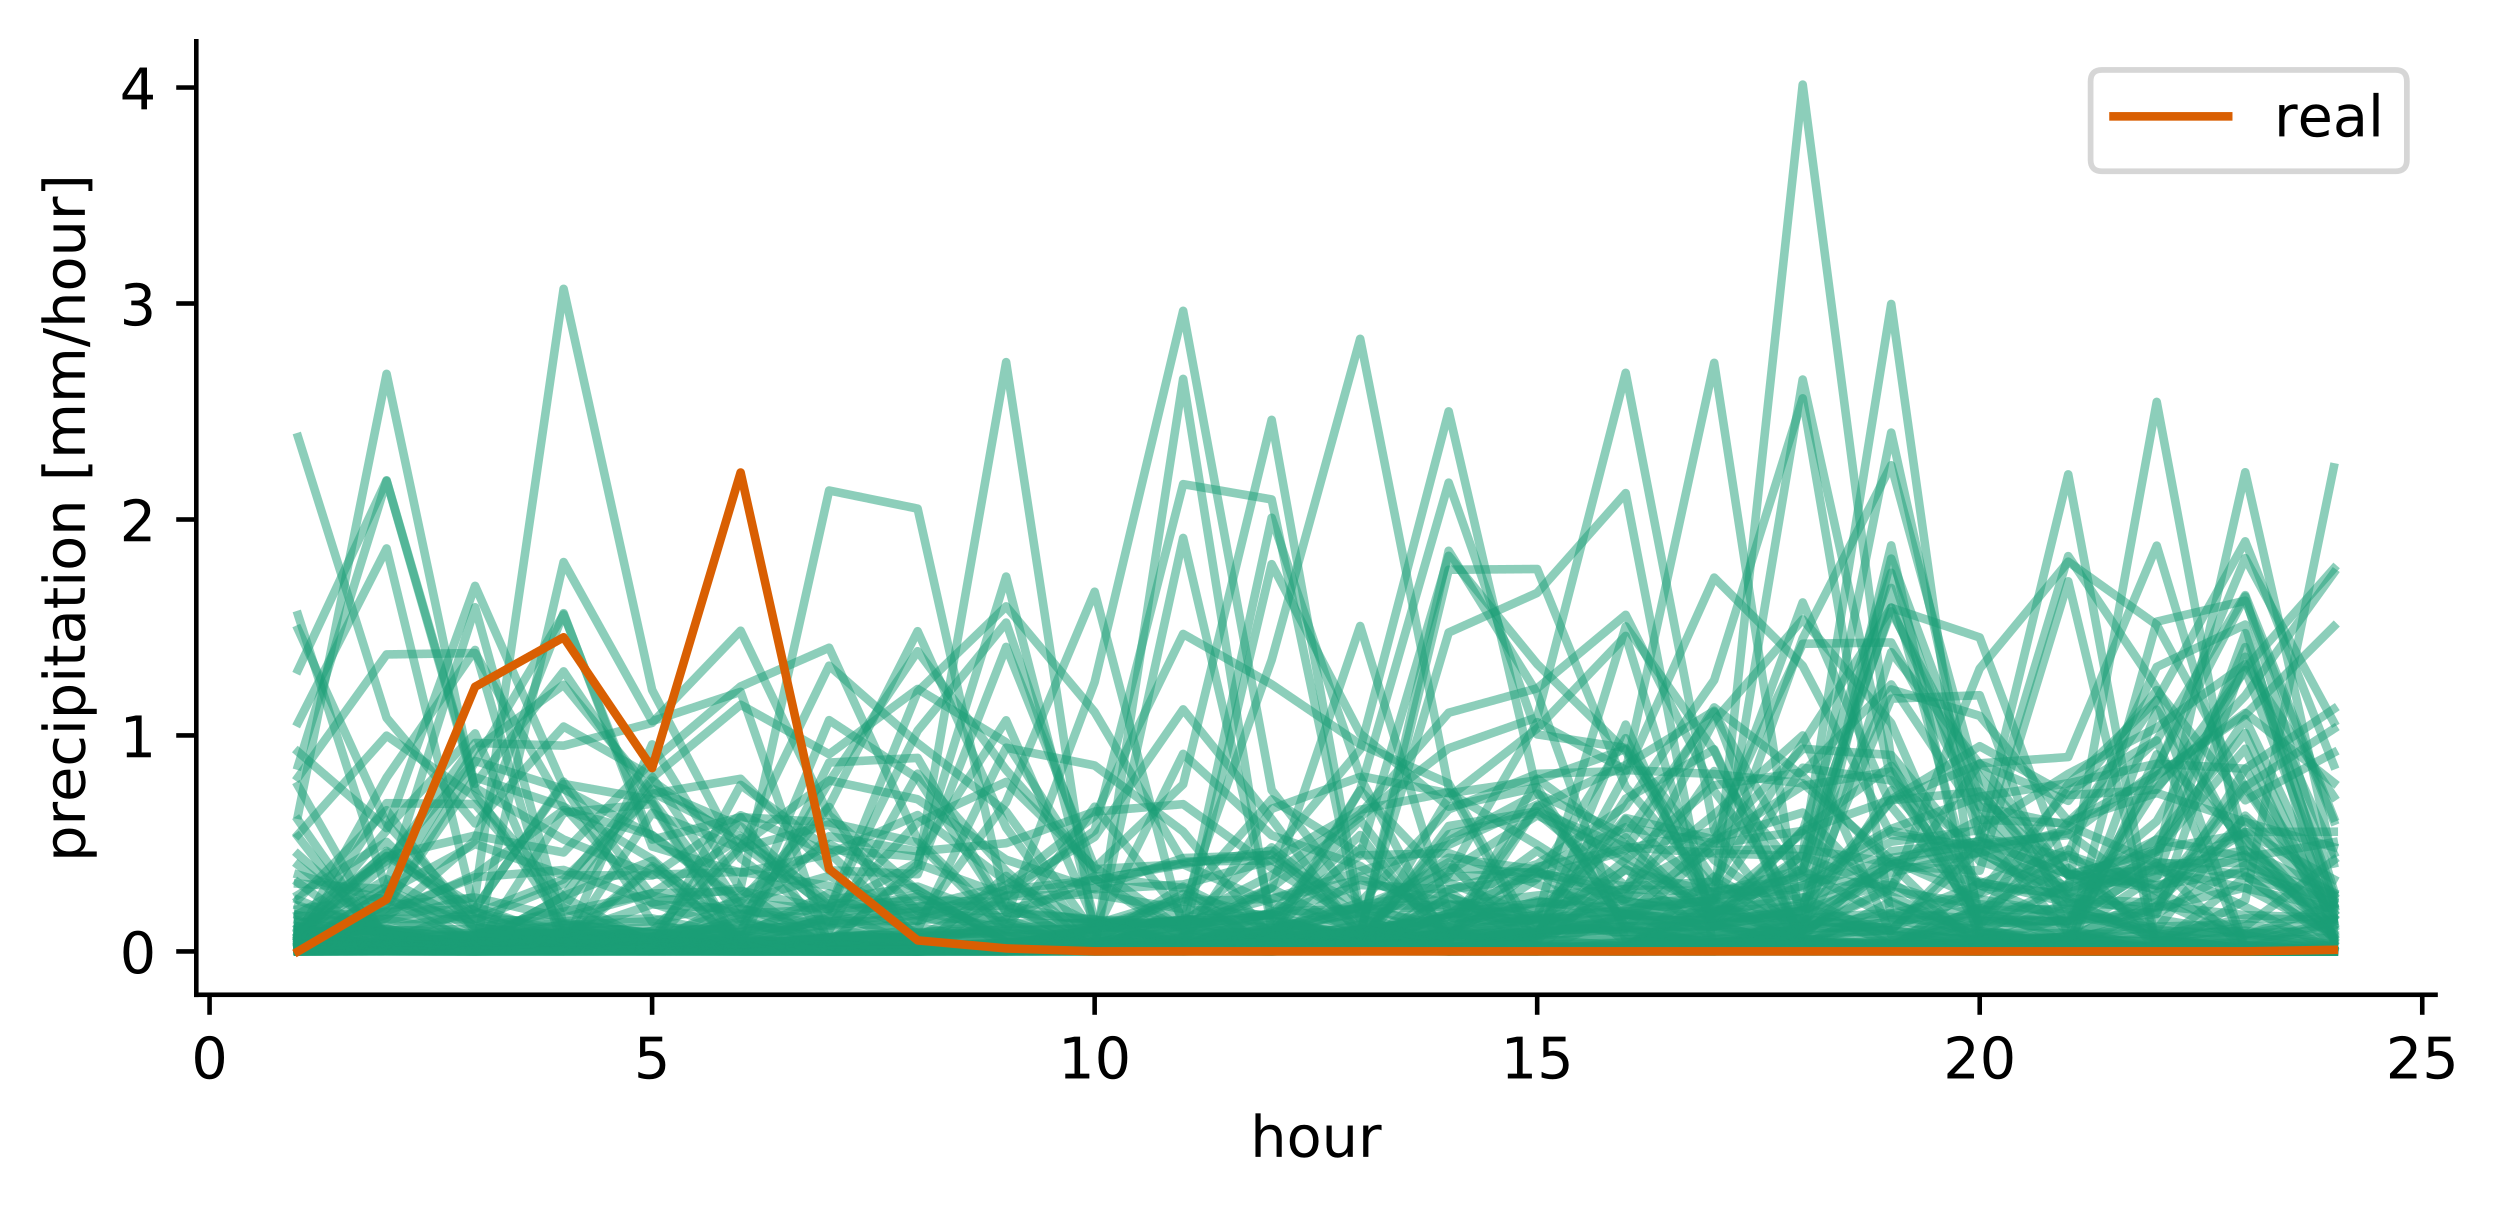 <?xml version="1.0" encoding="utf-8" standalone="no"?>
<!DOCTYPE svg PUBLIC "-//W3C//DTD SVG 1.1//EN"
  "http://www.w3.org/Graphics/SVG/1.1/DTD/svg11.dtd">
<!-- Created with matplotlib (https://matplotlib.org/) -->
<svg height="211.076pt" version="1.1" viewBox="0 0 436.087 211.076" width="436.087pt" xmlns="http://www.w3.org/2000/svg" xmlns:xlink="http://www.w3.org/1999/xlink">
 <defs>
  <style type="text/css">
*{stroke-linecap:butt;stroke-linejoin:round;}
  </style>
 </defs>
 <g id="figure_1">
  <g id="patch_1">
   <path d="M 0 211.076 
L 436.087 211.076 
L 436.087 0 
L 0 0 
z
" style="fill:#ffffff;"/>
  </g>
  <g id="axes_1">
   <g id="patch_2">
    <path d="M 34.241 173.52 
L 424.841 173.52 
L 424.841 7.2 
L 34.241 7.2 
z
" style="fill:#ffffff;"/>
   </g>
   <g id="matplotlib.axis_1">
    <g id="xtick_1">
     <g id="line2d_1">
      <defs>
       <path d="M 0 0 
L 0 3.5 
" id="m470e703f22" style="stroke:#000000;stroke-width:0.8;"/>
      </defs>
      <g>
       <use style="stroke:#000000;stroke-width:0.8;" x="36.556" xlink:href="#m470e703f22" y="173.52"/>
      </g>
     </g>
     <g id="text_1">
      <!-- 0 -->
      <defs>
       <path d="M 31.781 66.406 
Q 24.172 66.406 20.328 58.906 
Q 16.5 51.422 16.5 36.375 
Q 16.5 21.391 20.328 13.891 
Q 24.172 6.391 31.781 6.391 
Q 39.453 6.391 43.281 13.891 
Q 47.125 21.391 47.125 36.375 
Q 47.125 51.422 43.281 58.906 
Q 39.453 66.406 31.781 66.406 
z
M 31.781 74.219 
Q 44.047 74.219 50.516 64.516 
Q 56.984 54.828 56.984 36.375 
Q 56.984 17.969 50.516 8.266 
Q 44.047 -1.422 31.781 -1.422 
Q 19.531 -1.422 13.062 8.266 
Q 6.594 17.969 6.594 36.375 
Q 6.594 54.828 13.062 64.516 
Q 19.531 74.219 31.781 74.219 
z
" id="DejaVuSans-48"/>
      </defs>
      <g transform="translate(33.375 188.118)scale(0.1 -0.1)">
       <use xlink:href="#DejaVuSans-48"/>
      </g>
     </g>
    </g>
    <g id="xtick_2">
     <g id="line2d_2">
      <g>
       <use style="stroke:#000000;stroke-width:0.8;" x="113.75" xlink:href="#m470e703f22" y="173.52"/>
      </g>
     </g>
     <g id="text_2">
      <!-- 5 -->
      <defs>
       <path d="M 10.797 72.906 
L 49.516 72.906 
L 49.516 64.594 
L 19.828 64.594 
L 19.828 46.734 
Q 21.969 47.469 24.109 47.828 
Q 26.266 48.188 28.422 48.188 
Q 40.625 48.188 47.75 41.5 
Q 54.891 34.812 54.891 23.391 
Q 54.891 11.625 47.562 5.094 
Q 40.234 -1.422 26.906 -1.422 
Q 22.312 -1.422 17.547 -0.641 
Q 12.797 0.141 7.719 1.703 
L 7.719 11.625 
Q 12.109 9.234 16.797 8.062 
Q 21.484 6.891 26.703 6.891 
Q 35.156 6.891 40.078 11.328 
Q 45.016 15.766 45.016 23.391 
Q 45.016 31 40.078 35.438 
Q 35.156 39.891 26.703 39.891 
Q 22.75 39.891 18.812 39.016 
Q 14.891 38.141 10.797 36.281 
z
" id="DejaVuSans-53"/>
      </defs>
      <g transform="translate(110.569 188.118)scale(0.1 -0.1)">
       <use xlink:href="#DejaVuSans-53"/>
      </g>
     </g>
    </g>
    <g id="xtick_3">
     <g id="line2d_3">
      <g>
       <use style="stroke:#000000;stroke-width:0.8;" x="190.944" xlink:href="#m470e703f22" y="173.52"/>
      </g>
     </g>
     <g id="text_3">
      <!-- 10 -->
      <defs>
       <path d="M 12.406 8.297 
L 28.516 8.297 
L 28.516 63.922 
L 10.984 60.406 
L 10.984 69.391 
L 28.422 72.906 
L 38.281 72.906 
L 38.281 8.297 
L 54.391 8.297 
L 54.391 0 
L 12.406 0 
z
" id="DejaVuSans-49"/>
      </defs>
      <g transform="translate(184.581 188.118)scale(0.1 -0.1)">
       <use xlink:href="#DejaVuSans-49"/>
       <use x="63.623" xlink:href="#DejaVuSans-48"/>
      </g>
     </g>
    </g>
    <g id="xtick_4">
     <g id="line2d_4">
      <g>
       <use style="stroke:#000000;stroke-width:0.8;" x="268.137" xlink:href="#m470e703f22" y="173.52"/>
      </g>
     </g>
     <g id="text_4">
      <!-- 15 -->
      <g transform="translate(261.775 188.118)scale(0.1 -0.1)">
       <use xlink:href="#DejaVuSans-49"/>
       <use x="63.623" xlink:href="#DejaVuSans-53"/>
      </g>
     </g>
    </g>
    <g id="xtick_5">
     <g id="line2d_5">
      <g>
       <use style="stroke:#000000;stroke-width:0.8;" x="345.331" xlink:href="#m470e703f22" y="173.52"/>
      </g>
     </g>
     <g id="text_5">
      <!-- 20 -->
      <defs>
       <path d="M 19.188 8.297 
L 53.609 8.297 
L 53.609 0 
L 7.328 0 
L 7.328 8.297 
Q 12.938 14.109 22.625 23.891 
Q 32.328 33.688 34.812 36.531 
Q 39.547 41.844 41.422 45.531 
Q 43.312 49.219 43.312 52.781 
Q 43.312 58.594 39.234 62.25 
Q 35.156 65.922 28.609 65.922 
Q 23.969 65.922 18.812 64.312 
Q 13.672 62.703 7.812 59.422 
L 7.812 69.391 
Q 13.766 71.781 18.938 73 
Q 24.125 74.219 28.422 74.219 
Q 39.75 74.219 46.484 68.547 
Q 53.219 62.891 53.219 53.422 
Q 53.219 48.922 51.531 44.891 
Q 49.859 40.875 45.406 35.406 
Q 44.188 33.984 37.641 27.219 
Q 31.109 20.453 19.188 8.297 
z
" id="DejaVuSans-50"/>
      </defs>
      <g transform="translate(338.969 188.118)scale(0.1 -0.1)">
       <use xlink:href="#DejaVuSans-50"/>
       <use x="63.623" xlink:href="#DejaVuSans-48"/>
      </g>
     </g>
    </g>
    <g id="xtick_6">
     <g id="line2d_6">
      <g>
       <use style="stroke:#000000;stroke-width:0.8;" x="422.525" xlink:href="#m470e703f22" y="173.52"/>
      </g>
     </g>
     <g id="text_6">
      <!-- 25 -->
      <g transform="translate(416.162 188.118)scale(0.1 -0.1)">
       <use xlink:href="#DejaVuSans-50"/>
       <use x="63.623" xlink:href="#DejaVuSans-53"/>
      </g>
     </g>
    </g>
    <g id="text_7">
     <!-- hour -->
     <defs>
      <path d="M 54.891 33.016 
L 54.891 0 
L 45.906 0 
L 45.906 32.719 
Q 45.906 40.484 42.875 44.328 
Q 39.844 48.188 33.797 48.188 
Q 26.516 48.188 22.312 43.547 
Q 18.109 38.922 18.109 30.906 
L 18.109 0 
L 9.078 0 
L 9.078 75.984 
L 18.109 75.984 
L 18.109 46.188 
Q 21.344 51.125 25.703 53.562 
Q 30.078 56 35.797 56 
Q 45.219 56 50.047 50.172 
Q 54.891 44.344 54.891 33.016 
z
" id="DejaVuSans-104"/>
      <path d="M 30.609 48.391 
Q 23.391 48.391 19.188 42.75 
Q 14.984 37.109 14.984 27.297 
Q 14.984 17.484 19.156 11.844 
Q 23.344 6.203 30.609 6.203 
Q 37.797 6.203 41.984 11.859 
Q 46.188 17.531 46.188 27.297 
Q 46.188 37.016 41.984 42.703 
Q 37.797 48.391 30.609 48.391 
z
M 30.609 56 
Q 42.328 56 49.016 48.375 
Q 55.719 40.766 55.719 27.297 
Q 55.719 13.875 49.016 6.219 
Q 42.328 -1.422 30.609 -1.422 
Q 18.844 -1.422 12.172 6.219 
Q 5.516 13.875 5.516 27.297 
Q 5.516 40.766 12.172 48.375 
Q 18.844 56 30.609 56 
z
" id="DejaVuSans-111"/>
      <path d="M 8.5 21.578 
L 8.5 54.688 
L 17.484 54.688 
L 17.484 21.922 
Q 17.484 14.156 20.5 10.266 
Q 23.531 6.391 29.594 6.391 
Q 36.859 6.391 41.078 11.031 
Q 45.312 15.672 45.312 23.688 
L 45.312 54.688 
L 54.297 54.688 
L 54.297 0 
L 45.312 0 
L 45.312 8.406 
Q 42.047 3.422 37.719 1 
Q 33.406 -1.422 27.688 -1.422 
Q 18.266 -1.422 13.375 4.438 
Q 8.5 10.297 8.5 21.578 
z
M 31.109 56 
z
" id="DejaVuSans-117"/>
      <path d="M 41.109 46.297 
Q 39.594 47.172 37.812 47.578 
Q 36.031 48 33.891 48 
Q 26.266 48 22.188 43.047 
Q 18.109 38.094 18.109 28.812 
L 18.109 0 
L 9.078 0 
L 9.078 54.688 
L 18.109 54.688 
L 18.109 46.188 
Q 20.953 51.172 25.484 53.578 
Q 30.031 56 36.531 56 
Q 37.453 56 38.578 55.875 
Q 39.703 55.766 41.062 55.516 
z
" id="DejaVuSans-114"/>
     </defs>
     <g transform="translate(218.088 201.797)scale(0.1 -0.1)">
      <use xlink:href="#DejaVuSans-104"/>
      <use x="63.379" xlink:href="#DejaVuSans-111"/>
      <use x="124.561" xlink:href="#DejaVuSans-117"/>
      <use x="187.939" xlink:href="#DejaVuSans-114"/>
     </g>
    </g>
   </g>
   <g id="matplotlib.axis_2">
    <g id="ytick_1">
     <g id="line2d_7">
      <defs>
       <path d="M 0 0 
L -3.5 0 
" id="m1b9ae196fa" style="stroke:#000000;stroke-width:0.8;"/>
      </defs>
      <g>
       <use style="stroke:#000000;stroke-width:0.8;" x="34.241" xlink:href="#m1b9ae196fa" y="165.961"/>
      </g>
     </g>
     <g id="text_8">
      <!-- 0 -->
      <g transform="translate(20.878 169.76)scale(0.1 -0.1)">
       <use xlink:href="#DejaVuSans-48"/>
      </g>
     </g>
    </g>
    <g id="ytick_2">
     <g id="line2d_8">
      <g>
       <use style="stroke:#000000;stroke-width:0.8;" x="34.241" xlink:href="#m1b9ae196fa" y="128.288"/>
      </g>
     </g>
     <g id="text_9">
      <!-- 1 -->
      <g transform="translate(20.878 132.088)scale(0.1 -0.1)">
       <use xlink:href="#DejaVuSans-49"/>
      </g>
     </g>
    </g>
    <g id="ytick_3">
     <g id="line2d_9">
      <g>
       <use style="stroke:#000000;stroke-width:0.8;" x="34.241" xlink:href="#m1b9ae196fa" y="90.616"/>
      </g>
     </g>
     <g id="text_10">
      <!-- 2 -->
      <g transform="translate(20.878 94.415)scale(0.1 -0.1)">
       <use xlink:href="#DejaVuSans-50"/>
      </g>
     </g>
    </g>
    <g id="ytick_4">
     <g id="line2d_10">
      <g>
       <use style="stroke:#000000;stroke-width:0.8;" x="34.241" xlink:href="#m1b9ae196fa" y="52.943"/>
      </g>
     </g>
     <g id="text_11">
      <!-- 3 -->
      <defs>
       <path d="M 40.578 39.312 
Q 47.656 37.797 51.625 33 
Q 55.609 28.219 55.609 21.188 
Q 55.609 10.406 48.188 4.484 
Q 40.766 -1.422 27.094 -1.422 
Q 22.516 -1.422 17.656 -0.516 
Q 12.797 0.391 7.625 2.203 
L 7.625 11.719 
Q 11.719 9.328 16.594 8.109 
Q 21.484 6.891 26.812 6.891 
Q 36.078 6.891 40.938 10.547 
Q 45.797 14.203 45.797 21.188 
Q 45.797 27.641 41.281 31.266 
Q 36.766 34.906 28.719 34.906 
L 20.219 34.906 
L 20.219 43.016 
L 29.109 43.016 
Q 36.375 43.016 40.234 45.922 
Q 44.094 48.828 44.094 54.297 
Q 44.094 59.906 40.109 62.906 
Q 36.141 65.922 28.719 65.922 
Q 24.656 65.922 20.016 65.031 
Q 15.375 64.156 9.812 62.312 
L 9.812 71.094 
Q 15.438 72.656 20.344 73.438 
Q 25.25 74.219 29.594 74.219 
Q 40.828 74.219 47.359 69.109 
Q 53.906 64.016 53.906 55.328 
Q 53.906 49.266 50.438 45.094 
Q 46.969 40.922 40.578 39.312 
z
" id="DejaVuSans-51"/>
      </defs>
      <g transform="translate(20.878 56.742)scale(0.1 -0.1)">
       <use xlink:href="#DejaVuSans-51"/>
      </g>
     </g>
    </g>
    <g id="ytick_5">
     <g id="line2d_11">
      <g>
       <use style="stroke:#000000;stroke-width:0.8;" x="34.241" xlink:href="#m1b9ae196fa" y="15.27"/>
      </g>
     </g>
     <g id="text_12">
      <!-- 4 -->
      <defs>
       <path d="M 37.797 64.312 
L 12.891 25.391 
L 37.797 25.391 
z
M 35.203 72.906 
L 47.609 72.906 
L 47.609 25.391 
L 58.016 25.391 
L 58.016 17.188 
L 47.609 17.188 
L 47.609 0 
L 37.797 0 
L 37.797 17.188 
L 4.891 17.188 
L 4.891 26.703 
z
" id="DejaVuSans-52"/>
      </defs>
      <g transform="translate(20.878 19.069)scale(0.1 -0.1)">
       <use xlink:href="#DejaVuSans-52"/>
      </g>
     </g>
    </g>
    <g id="text_13">
     <!-- precipitation [mm/hour] -->
     <defs>
      <path d="M 18.109 8.203 
L 18.109 -20.797 
L 9.078 -20.797 
L 9.078 54.688 
L 18.109 54.688 
L 18.109 46.391 
Q 20.953 51.266 25.266 53.625 
Q 29.594 56 35.594 56 
Q 45.562 56 51.781 48.094 
Q 58.016 40.188 58.016 27.297 
Q 58.016 14.406 51.781 6.484 
Q 45.562 -1.422 35.594 -1.422 
Q 29.594 -1.422 25.266 0.953 
Q 20.953 3.328 18.109 8.203 
z
M 48.688 27.297 
Q 48.688 37.203 44.609 42.844 
Q 40.531 48.484 33.406 48.484 
Q 26.266 48.484 22.188 42.844 
Q 18.109 37.203 18.109 27.297 
Q 18.109 17.391 22.188 11.75 
Q 26.266 6.109 33.406 6.109 
Q 40.531 6.109 44.609 11.75 
Q 48.688 17.391 48.688 27.297 
z
" id="DejaVuSans-112"/>
      <path d="M 56.203 29.594 
L 56.203 25.203 
L 14.891 25.203 
Q 15.484 15.922 20.484 11.062 
Q 25.484 6.203 34.422 6.203 
Q 39.594 6.203 44.453 7.469 
Q 49.312 8.734 54.109 11.281 
L 54.109 2.781 
Q 49.266 0.734 44.188 -0.344 
Q 39.109 -1.422 33.891 -1.422 
Q 20.797 -1.422 13.156 6.188 
Q 5.516 13.812 5.516 26.812 
Q 5.516 40.234 12.766 48.109 
Q 20.016 56 32.328 56 
Q 43.359 56 49.781 48.891 
Q 56.203 41.797 56.203 29.594 
z
M 47.219 32.234 
Q 47.125 39.594 43.094 43.984 
Q 39.062 48.391 32.422 48.391 
Q 24.906 48.391 20.391 44.141 
Q 15.875 39.891 15.188 32.172 
z
" id="DejaVuSans-101"/>
      <path d="M 48.781 52.594 
L 48.781 44.188 
Q 44.969 46.297 41.141 47.344 
Q 37.312 48.391 33.406 48.391 
Q 24.656 48.391 19.812 42.844 
Q 14.984 37.312 14.984 27.297 
Q 14.984 17.281 19.812 11.734 
Q 24.656 6.203 33.406 6.203 
Q 37.312 6.203 41.141 7.25 
Q 44.969 8.297 48.781 10.406 
L 48.781 2.094 
Q 45.016 0.344 40.984 -0.531 
Q 36.969 -1.422 32.422 -1.422 
Q 20.062 -1.422 12.781 6.344 
Q 5.516 14.109 5.516 27.297 
Q 5.516 40.672 12.859 48.328 
Q 20.219 56 33.016 56 
Q 37.156 56 41.109 55.141 
Q 45.062 54.297 48.781 52.594 
z
" id="DejaVuSans-99"/>
      <path d="M 9.422 54.688 
L 18.406 54.688 
L 18.406 0 
L 9.422 0 
z
M 9.422 75.984 
L 18.406 75.984 
L 18.406 64.594 
L 9.422 64.594 
z
" id="DejaVuSans-105"/>
      <path d="M 18.312 70.219 
L 18.312 54.688 
L 36.812 54.688 
L 36.812 47.703 
L 18.312 47.703 
L 18.312 18.016 
Q 18.312 11.328 20.141 9.422 
Q 21.969 7.516 27.594 7.516 
L 36.812 7.516 
L 36.812 0 
L 27.594 0 
Q 17.188 0 13.234 3.875 
Q 9.281 7.766 9.281 18.016 
L 9.281 47.703 
L 2.688 47.703 
L 2.688 54.688 
L 9.281 54.688 
L 9.281 70.219 
z
" id="DejaVuSans-116"/>
      <path d="M 34.281 27.484 
Q 23.391 27.484 19.188 25 
Q 14.984 22.516 14.984 16.5 
Q 14.984 11.719 18.141 8.906 
Q 21.297 6.109 26.703 6.109 
Q 34.188 6.109 38.703 11.406 
Q 43.219 16.703 43.219 25.484 
L 43.219 27.484 
z
M 52.203 31.203 
L 52.203 0 
L 43.219 0 
L 43.219 8.297 
Q 40.141 3.328 35.547 0.953 
Q 30.953 -1.422 24.312 -1.422 
Q 15.922 -1.422 10.953 3.297 
Q 6 8.016 6 15.922 
Q 6 25.141 12.172 29.828 
Q 18.359 34.516 30.609 34.516 
L 43.219 34.516 
L 43.219 35.406 
Q 43.219 41.609 39.141 45 
Q 35.062 48.391 27.688 48.391 
Q 23 48.391 18.547 47.266 
Q 14.109 46.141 10.016 43.891 
L 10.016 52.203 
Q 14.938 54.109 19.578 55.047 
Q 24.219 56 28.609 56 
Q 40.484 56 46.344 49.844 
Q 52.203 43.703 52.203 31.203 
z
" id="DejaVuSans-97"/>
      <path d="M 54.891 33.016 
L 54.891 0 
L 45.906 0 
L 45.906 32.719 
Q 45.906 40.484 42.875 44.328 
Q 39.844 48.188 33.797 48.188 
Q 26.516 48.188 22.312 43.547 
Q 18.109 38.922 18.109 30.906 
L 18.109 0 
L 9.078 0 
L 9.078 54.688 
L 18.109 54.688 
L 18.109 46.188 
Q 21.344 51.125 25.703 53.562 
Q 30.078 56 35.797 56 
Q 45.219 56 50.047 50.172 
Q 54.891 44.344 54.891 33.016 
z
" id="DejaVuSans-110"/>
      <path id="DejaVuSans-32"/>
      <path d="M 8.594 75.984 
L 29.297 75.984 
L 29.297 69 
L 17.578 69 
L 17.578 -6.203 
L 29.297 -6.203 
L 29.297 -13.188 
L 8.594 -13.188 
z
" id="DejaVuSans-91"/>
      <path d="M 52 44.188 
Q 55.375 50.25 60.062 53.125 
Q 64.75 56 71.094 56 
Q 79.641 56 84.281 50.016 
Q 88.922 44.047 88.922 33.016 
L 88.922 0 
L 79.891 0 
L 79.891 32.719 
Q 79.891 40.578 77.094 44.375 
Q 74.312 48.188 68.609 48.188 
Q 61.625 48.188 57.562 43.547 
Q 53.516 38.922 53.516 30.906 
L 53.516 0 
L 44.484 0 
L 44.484 32.719 
Q 44.484 40.625 41.703 44.406 
Q 38.922 48.188 33.109 48.188 
Q 26.219 48.188 22.156 43.531 
Q 18.109 38.875 18.109 30.906 
L 18.109 0 
L 9.078 0 
L 9.078 54.688 
L 18.109 54.688 
L 18.109 46.188 
Q 21.188 51.219 25.484 53.609 
Q 29.781 56 35.688 56 
Q 41.656 56 45.828 52.969 
Q 50 49.953 52 44.188 
z
" id="DejaVuSans-109"/>
      <path d="M 25.391 72.906 
L 33.688 72.906 
L 8.297 -9.281 
L 0 -9.281 
z
" id="DejaVuSans-47"/>
      <path d="M 30.422 75.984 
L 30.422 -13.188 
L 9.719 -13.188 
L 9.719 -6.203 
L 21.391 -6.203 
L 21.391 69 
L 9.719 69 
L 9.719 75.984 
z
" id="DejaVuSans-93"/>
     </defs>
     <g transform="translate(14.798 150.336)rotate(-90)scale(0.1 -0.1)">
      <use xlink:href="#DejaVuSans-112"/>
      <use x="63.477" xlink:href="#DejaVuSans-114"/>
      <use x="104.559" xlink:href="#DejaVuSans-101"/>
      <use x="166.082" xlink:href="#DejaVuSans-99"/>
      <use x="221.062" xlink:href="#DejaVuSans-105"/>
      <use x="248.846" xlink:href="#DejaVuSans-112"/>
      <use x="312.322" xlink:href="#DejaVuSans-105"/>
      <use x="340.105" xlink:href="#DejaVuSans-116"/>
      <use x="379.314" xlink:href="#DejaVuSans-97"/>
      <use x="440.594" xlink:href="#DejaVuSans-116"/>
      <use x="479.803" xlink:href="#DejaVuSans-105"/>
      <use x="507.586" xlink:href="#DejaVuSans-111"/>
      <use x="568.768" xlink:href="#DejaVuSans-110"/>
      <use x="632.146" xlink:href="#DejaVuSans-32"/>
      <use x="663.934" xlink:href="#DejaVuSans-91"/>
      <use x="702.947" xlink:href="#DejaVuSans-109"/>
      <use x="800.359" xlink:href="#DejaVuSans-109"/>
      <use x="897.771" xlink:href="#DejaVuSans-47"/>
      <use x="931.463" xlink:href="#DejaVuSans-104"/>
      <use x="994.842" xlink:href="#DejaVuSans-111"/>
      <use x="1056.023" xlink:href="#DejaVuSans-117"/>
      <use x="1119.402" xlink:href="#DejaVuSans-114"/>
      <use x="1160.516" xlink:href="#DejaVuSans-93"/>
     </g>
    </g>
   </g>
   <g id="line2d_12">
    <path clip-path="url(#p4ea742aa06)" d="M 51.995 165.952 
L 67.434 165.928 
L 82.873 165.934 
L 98.311 165.932 
L 113.75 165.93 
L 129.189 165.937 
L 144.628 165.938 
L 160.066 165.828 
L 175.505 165.195 
L 190.944 164.584 
L 206.383 164.267 
L 221.821 164.287 
L 237.26 163.61 
L 252.699 163.256 
L 268.137 162.084 
L 283.576 162.53 
L 299.015 162.69 
L 314.454 162.37 
L 329.892 113.773 
L 345.331 133.282 
L 360.77 139.692 
L 376.209 120.373 
L 391.647 139.599 
L 407.086 131.29 
" style="fill:none;stroke:#1b9e77;stroke-linecap:square;stroke-opacity:0.5;stroke-width:1.5;"/>
   </g>
   <g id="line2d_13">
    <path clip-path="url(#p4ea742aa06)" d="M 51.995 76.243 
L 67.434 125.225 
L 82.873 143.635 
L 98.311 126.736 
L 113.75 135.485 
L 129.189 158.282 
L 144.628 163.299 
L 160.066 163.076 
L 175.505 163.758 
L 190.944 164.467 
L 206.383 165.14 
L 221.821 165.344 
L 237.26 165.594 
L 252.699 165.753 
L 268.137 165.786 
L 283.576 165.839 
L 299.015 165.863 
L 314.454 165.878 
L 329.892 165.794 
L 345.331 165.722 
L 360.77 165.766 
L 376.209 165.775 
L 391.647 165.854 
L 407.086 165.947 
" style="fill:none;stroke:#1b9e77;stroke-linecap:square;stroke-opacity:0.5;stroke-width:1.5;"/>
   </g>
   <g id="line2d_14">
    <path clip-path="url(#p4ea742aa06)" d="M 51.995 164.344 
L 67.434 164.345 
L 82.873 165.478 
L 98.311 165.542 
L 113.75 165.637 
L 129.189 165.677 
L 144.628 165.699 
L 160.066 165.716 
L 175.505 165.705 
L 190.944 165.71 
L 206.383 165.115 
L 221.821 159.039 
L 237.26 158.499 
L 252.699 161.52 
L 268.137 159.591 
L 283.576 158.931 
L 299.015 161.714 
L 314.454 149.017 
L 329.892 53.027 
L 345.331 162.951 
L 360.77 154.103 
L 376.209 146.434 
L 391.647 149.564 
L 407.086 146.904 
" style="fill:none;stroke:#1b9e77;stroke-linecap:square;stroke-opacity:0.5;stroke-width:1.5;"/>
   </g>
   <g id="line2d_15">
    <path clip-path="url(#p4ea742aa06)" d="M 51.995 165.197 
L 67.434 165.376 
L 82.873 165.715 
L 98.311 165.725 
L 113.75 165.784 
L 129.189 165.849 
L 144.628 165.834 
L 160.066 165.782 
L 175.505 165.622 
L 190.944 165.329 
L 206.383 164.042 
L 221.821 162.47 
L 237.26 162.204 
L 252.699 163.154 
L 268.137 151.227 
L 283.576 148.049 
L 299.015 144.966 
L 314.454 112.292 
L 329.892 112.069 
L 345.331 140.852 
L 360.77 156.356 
L 376.209 159.363 
L 391.647 150.891 
L 407.086 156.114 
" style="fill:none;stroke:#1b9e77;stroke-linecap:square;stroke-opacity:0.5;stroke-width:1.5;"/>
   </g>
   <g id="line2d_16">
    <path clip-path="url(#p4ea742aa06)" d="M 51.995 165.956 
L 67.434 165.952 
L 82.873 165.952 
L 98.311 165.935 
L 113.75 165.758 
L 129.189 164.561 
L 144.628 133.018 
L 160.066 132.206 
L 175.505 159.094 
L 190.944 160.341 
L 206.383 165.084 
L 221.821 165.639 
L 237.26 163.973 
L 252.699 146.654 
L 268.137 138.429 
L 283.576 145.629 
L 299.015 124.178 
L 314.454 151.855 
L 329.892 160.25 
L 345.331 154.172 
L 360.77 148.179 
L 376.209 165.573 
L 391.647 165.919 
L 407.086 165.953 
" style="fill:none;stroke:#1b9e77;stroke-linecap:square;stroke-opacity:0.5;stroke-width:1.5;"/>
   </g>
   <g id="line2d_17">
    <path clip-path="url(#p4ea742aa06)" d="M 51.995 165.357 
L 67.434 165.445 
L 82.873 165.793 
L 98.311 165.803 
L 113.75 165.867 
L 129.189 165.919 
L 144.628 165.926 
L 160.066 165.92 
L 175.505 165.144 
L 190.944 161.261 
L 206.383 156.562 
L 221.821 165.209 
L 237.26 163.019 
L 252.699 164.545 
L 268.137 163.095 
L 283.576 135.101 
L 299.015 100.756 
L 314.454 116.134 
L 329.892 145.625 
L 345.331 147.628 
L 360.77 145.344 
L 376.209 157.031 
L 391.647 164.024 
L 407.086 163.751 
" style="fill:none;stroke:#1b9e77;stroke-linecap:square;stroke-opacity:0.5;stroke-width:1.5;"/>
   </g>
   <g id="line2d_18">
    <path clip-path="url(#p4ea742aa06)" d="M 51.995 164.085 
L 67.434 164.937 
L 82.873 165.578 
L 98.311 165.551 
L 113.75 165.597 
L 129.189 165.676 
L 144.628 165.77 
L 160.066 165.841 
L 175.505 165.862 
L 190.944 165.83 
L 206.383 164.735 
L 221.821 161.735 
L 237.26 159.195 
L 252.699 165.708 
L 268.137 160.131 
L 283.576 151.746 
L 299.015 155.707 
L 314.454 151.657 
L 329.892 106.016 
L 345.331 111.194 
L 360.77 152.431 
L 376.209 155.078 
L 391.647 145.119 
L 407.086 145.083 
" style="fill:none;stroke:#1b9e77;stroke-linecap:square;stroke-opacity:0.5;stroke-width:1.5;"/>
   </g>
   <g id="line2d_19">
    <path clip-path="url(#p4ea742aa06)" d="M 51.995 165.911 
L 67.434 165.831 
L 82.873 165.902 
L 98.311 165.909 
L 113.75 165.916 
L 129.189 165.94 
L 144.628 165.931 
L 160.066 165.857 
L 175.505 164.968 
L 190.944 162.47 
L 206.383 164.02 
L 221.821 162.01 
L 237.26 158.124 
L 252.699 152.025 
L 268.137 142.224 
L 283.576 149.511 
L 299.015 158.729 
L 314.454 66.21 
L 329.892 136.097 
L 345.331 161.12 
L 360.77 160.587 
L 376.209 151.021 
L 391.647 158.189 
L 407.086 165.759 
" style="fill:none;stroke:#1b9e77;stroke-linecap:square;stroke-opacity:0.5;stroke-width:1.5;"/>
   </g>
   <g id="line2d_20">
    <path clip-path="url(#p4ea742aa06)" d="M 51.995 154.137 
L 67.434 155.119 
L 82.873 161.928 
L 98.311 163.211 
L 113.75 164.208 
L 129.189 164.733 
L 144.628 164.74 
L 160.066 164.932 
L 175.505 164.537 
L 190.944 165.639 
L 206.383 158.394 
L 221.821 115.109 
L 237.26 59.106 
L 252.699 137.473 
L 268.137 165.271 
L 283.576 165.103 
L 299.015 156.986 
L 314.454 164.494 
L 329.892 165.805 
L 345.331 165.759 
L 360.77 165.851 
L 376.209 165.868 
L 391.647 165.908 
L 407.086 165.951 
" style="fill:none;stroke:#1b9e77;stroke-linecap:square;stroke-opacity:0.5;stroke-width:1.5;"/>
   </g>
   <g id="line2d_21">
    <path clip-path="url(#p4ea742aa06)" d="M 51.995 161.586 
L 67.434 165.65 
L 82.873 165.67 
L 98.311 165.175 
L 113.75 164.62 
L 129.189 164.894 
L 144.628 165.482 
L 160.066 165.205 
L 175.505 164.388 
L 190.944 163.4 
L 206.383 163.436 
L 221.821 163.289 
L 237.26 162.794 
L 252.699 161.592 
L 268.137 157.406 
L 283.576 158.553 
L 299.015 156.988 
L 314.454 14.76 
L 329.892 132.764 
L 345.331 162.73 
L 360.77 164.845 
L 376.209 165.053 
L 391.647 165.053 
L 407.086 164.927 
" style="fill:none;stroke:#1b9e77;stroke-linecap:square;stroke-opacity:0.5;stroke-width:1.5;"/>
   </g>
   <g id="line2d_22">
    <path clip-path="url(#p4ea742aa06)" d="M 51.995 165.834 
L 67.434 165.603 
L 82.873 165.715 
L 98.311 165.65 
L 113.75 165.652 
L 129.189 165.794 
L 144.628 165.862 
L 160.066 165.833 
L 175.505 165.767 
L 190.944 165.727 
L 206.383 165.603 
L 221.821 165.853 
L 237.26 165.859 
L 252.699 162.873 
L 268.137 161.531 
L 283.576 159.812 
L 299.015 146.293 
L 314.454 130.611 
L 329.892 131.706 
L 345.331 150.238 
L 360.77 155.051 
L 376.209 70.107 
L 391.647 152.652 
L 407.086 164.638 
" style="fill:none;stroke:#1b9e77;stroke-linecap:square;stroke-opacity:0.5;stroke-width:1.5;"/>
   </g>
   <g id="line2d_23">
    <path clip-path="url(#p4ea742aa06)" d="M 51.995 165.781 
L 67.434 165.9 
L 82.873 165.944 
L 98.311 165.498 
L 113.75 163.377 
L 129.189 160.8 
L 144.628 164.028 
L 160.066 165.957 
L 175.505 164.378 
L 190.944 164.458 
L 206.383 161.445 
L 221.821 90.314 
L 237.26 135.37 
L 252.699 138.382 
L 268.137 136.091 
L 283.576 130.661 
L 299.015 153.551 
L 314.454 163.709 
L 329.892 164.831 
L 345.331 160.488 
L 360.77 162.14 
L 376.209 165.441 
L 391.647 165.789 
L 407.086 165.929 
" style="fill:none;stroke:#1b9e77;stroke-linecap:square;stroke-opacity:0.5;stroke-width:1.5;"/>
   </g>
   <g id="line2d_24">
    <path clip-path="url(#p4ea742aa06)" d="M 51.995 165.202 
L 67.434 162.011 
L 82.873 159.368 
L 98.311 153.381 
L 113.75 138.466 
L 129.189 135.848 
L 144.628 151.802 
L 160.066 152.487 
L 175.505 112.844 
L 190.944 151.225 
L 206.383 162.182 
L 221.821 159.339 
L 237.26 164.409 
L 252.699 165.267 
L 268.137 165.591 
L 283.576 165.484 
L 299.015 165.135 
L 314.454 164.668 
L 329.892 164.566 
L 345.331 165.162 
L 360.77 163.86 
L 376.209 155.915 
L 391.647 136.907 
L 407.086 159.144 
" style="fill:none;stroke:#1b9e77;stroke-linecap:square;stroke-opacity:0.5;stroke-width:1.5;"/>
   </g>
   <g id="line2d_25">
    <path clip-path="url(#p4ea742aa06)" d="M 51.995 160.899 
L 67.434 160.272 
L 82.873 160.378 
L 98.311 154.178 
L 113.75 135.671 
L 129.189 122.931 
L 144.628 131.561 
L 160.066 120.183 
L 175.505 129.491 
L 190.944 153.312 
L 206.383 163.605 
L 221.821 160.531 
L 237.26 163.723 
L 252.699 165.269 
L 268.137 165.677 
L 283.576 165.693 
L 299.015 165.765 
L 314.454 165.79 
L 329.892 165.835 
L 345.331 165.85 
L 360.77 165.878 
L 376.209 165.901 
L 391.647 165.916 
L 407.086 165.953 
" style="fill:none;stroke:#1b9e77;stroke-linecap:square;stroke-opacity:0.5;stroke-width:1.5;"/>
   </g>
   <g id="line2d_26">
    <path clip-path="url(#p4ea742aa06)" d="M 51.995 165.465 
L 67.434 165.625 
L 82.873 165.856 
L 98.311 165.856 
L 113.75 165.88 
L 129.189 165.904 
L 144.628 165.914 
L 160.066 165.934 
L 175.505 165.94 
L 190.944 165.855 
L 206.383 66.095 
L 221.821 162.431 
L 237.26 165.379 
L 252.699 162.416 
L 268.137 159.911 
L 283.576 109.267 
L 299.015 130.958 
L 314.454 164.937 
L 329.892 165.548 
L 345.331 153.772 
L 360.77 157.492 
L 376.209 163.18 
L 391.647 160.203 
L 407.086 160.443 
" style="fill:none;stroke:#1b9e77;stroke-linecap:square;stroke-opacity:0.5;stroke-width:1.5;"/>
   </g>
   <g id="line2d_27">
    <path clip-path="url(#p4ea742aa06)" d="M 51.995 162.975 
L 67.434 164.211 
L 82.873 158.414 
L 98.311 136.736 
L 113.75 139.506 
L 129.189 160.234 
L 144.628 165.525 
L 160.066 165.4 
L 175.505 160.325 
L 190.944 152.821 
L 206.383 154.894 
L 221.821 165.812 
L 237.26 165.345 
L 252.699 139.066 
L 268.137 127.061 
L 283.576 110.927 
L 299.015 161.515 
L 314.454 164.611 
L 329.892 164.81 
L 345.331 158.302 
L 360.77 164.359 
L 376.209 165.657 
L 391.647 165.819 
L 407.086 165.932 
" style="fill:none;stroke:#1b9e77;stroke-linecap:square;stroke-opacity:0.5;stroke-width:1.5;"/>
   </g>
   <g id="line2d_28">
    <path clip-path="url(#p4ea742aa06)" d="M 51.995 162.959 
L 67.434 144.867 
L 82.873 102.199 
L 98.311 137.201 
L 113.75 160.807 
L 129.189 165.012 
L 144.628 159.82 
L 160.066 155.922 
L 175.505 165.125 
L 190.944 165.714 
L 206.383 165.846 
L 221.821 165.647 
L 237.26 165.376 
L 252.699 165.856 
L 268.137 165.916 
L 283.576 165.938 
L 299.015 165.933 
L 314.454 158.765 
L 329.892 95.134 
L 345.331 165.311 
L 360.77 163.193 
L 376.209 157.968 
L 391.647 159.63 
L 407.086 160.121 
" style="fill:none;stroke:#1b9e77;stroke-linecap:square;stroke-opacity:0.5;stroke-width:1.5;"/>
   </g>
   <g id="line2d_29">
    <path clip-path="url(#p4ea742aa06)" d="M 51.995 163.859 
L 67.434 150.726 
L 82.873 129.599 
L 98.311 130.065 
L 113.75 126.096 
L 129.189 110.021 
L 144.628 142.23 
L 160.066 155.33 
L 175.505 164.24 
L 190.944 165.294 
L 206.383 165.64 
L 221.821 165.373 
L 237.26 165.24 
L 252.699 165.827 
L 268.137 165.874 
L 283.576 165.606 
L 299.015 164.374 
L 314.454 163.94 
L 329.892 163.148 
L 345.331 163.905 
L 360.77 163.471 
L 376.209 163.267 
L 391.647 162.337 
L 407.086 164.796 
" style="fill:none;stroke:#1b9e77;stroke-linecap:square;stroke-opacity:0.5;stroke-width:1.5;"/>
   </g>
   <g id="line2d_30">
    <path clip-path="url(#p4ea742aa06)" d="M 51.995 164.363 
L 67.434 159.538 
L 82.873 152.615 
L 98.311 141.29 
L 113.75 145.634 
L 129.189 157.205 
L 144.628 140.575 
L 160.066 110.108 
L 175.505 144.366 
L 190.944 165.322 
L 206.383 165.191 
L 221.821 163.463 
L 237.26 162.335 
L 252.699 165.913 
L 268.137 165.933 
L 283.576 165.946 
L 299.015 165.851 
L 314.454 165.554 
L 329.892 165.52 
L 345.331 165.947 
L 360.77 165.618 
L 376.209 131.588 
L 391.647 146.499 
L 407.086 163.887 
" style="fill:none;stroke:#1b9e77;stroke-linecap:square;stroke-opacity:0.5;stroke-width:1.5;"/>
   </g>
   <g id="line2d_31">
    <path clip-path="url(#p4ea742aa06)" d="M 51.995 165.941 
L 67.434 165.874 
L 82.873 165.891 
L 98.311 165.892 
L 113.75 165.885 
L 129.189 165.911 
L 144.628 165.913 
L 160.066 165.925 
L 175.505 156.313 
L 190.944 156.013 
L 206.383 158.578 
L 221.821 159.693 
L 237.26 158.636 
L 252.699 158.09 
L 268.137 156.206 
L 283.576 155.111 
L 299.015 155.539 
L 314.454 153.152 
L 329.892 144.588 
L 345.331 138.958 
L 360.77 136.623 
L 376.209 133.215 
L 391.647 134.091 
L 407.086 158.222 
" style="fill:none;stroke:#1b9e77;stroke-linecap:square;stroke-opacity:0.5;stroke-width:1.5;"/>
   </g>
   <g id="line2d_32">
    <path clip-path="url(#p4ea742aa06)" d="M 51.995 162.446 
L 67.434 165.253 
L 82.873 165.131 
L 98.311 98.047 
L 113.75 125.794 
L 129.189 120.679 
L 144.628 165.087 
L 160.066 165.637 
L 175.505 165.741 
L 190.944 165.622 
L 206.383 165.514 
L 221.821 165.662 
L 237.26 165.79 
L 252.699 165.845 
L 268.137 165.828 
L 283.576 165.438 
L 299.015 152.887 
L 314.454 161.827 
L 329.892 161.744 
L 345.331 155.95 
L 360.77 149.119 
L 376.209 154.503 
L 391.647 149.088 
L 407.086 161.628 
" style="fill:none;stroke:#1b9e77;stroke-linecap:square;stroke-opacity:0.5;stroke-width:1.5;"/>
   </g>
   <g id="line2d_33">
    <path clip-path="url(#p4ea742aa06)" d="M 51.995 164.089 
L 67.434 154.618 
L 82.873 105.933 
L 98.311 161.315 
L 113.75 162.784 
L 129.189 163.136 
L 144.628 164.395 
L 160.066 151.407 
L 175.505 63.174 
L 190.944 164.034 
L 206.383 155.929 
L 221.821 160.298 
L 237.26 145.662 
L 252.699 165.518 
L 268.137 165.899 
L 283.576 165.891 
L 299.015 165.903 
L 314.454 165.875 
L 329.892 165.883 
L 345.331 165.9 
L 360.77 165.91 
L 376.209 165.92 
L 391.647 165.669 
L 407.086 165.12 
" style="fill:none;stroke:#1b9e77;stroke-linecap:square;stroke-opacity:0.5;stroke-width:1.5;"/>
   </g>
   <g id="line2d_34">
    <path clip-path="url(#p4ea742aa06)" d="M 51.995 164.182 
L 67.434 164.6 
L 82.873 165.415 
L 98.311 165.385 
L 113.75 165.41 
L 129.189 165.438 
L 144.628 165.215 
L 160.066 165.769 
L 175.505 165.567 
L 190.944 161.813 
L 206.383 160.479 
L 221.821 159.45 
L 237.26 154.38 
L 252.699 155.153 
L 268.137 153.11 
L 283.576 148.313 
L 299.015 123.402 
L 314.454 135.38 
L 329.892 151.072 
L 345.331 151.87 
L 360.77 101.404 
L 376.209 165.628 
L 391.647 165.888 
L 407.086 165.94 
" style="fill:none;stroke:#1b9e77;stroke-linecap:square;stroke-opacity:0.5;stroke-width:1.5;"/>
   </g>
   <g id="line2d_35">
    <path clip-path="url(#p4ea742aa06)" d="M 51.995 165.906 
L 67.434 165.798 
L 82.873 165.802 
L 98.311 165.734 
L 113.75 165.766 
L 129.189 165.902 
L 144.628 165.912 
L 160.066 165.784 
L 175.505 152.791 
L 190.944 165.776 
L 206.383 165.912 
L 221.821 165.309 
L 237.26 162.105 
L 252.699 161.719 
L 268.137 157.109 
L 283.576 159.542 
L 299.015 160.603 
L 314.454 154.41 
L 329.892 146.82 
L 345.331 144.797 
L 360.77 134.99 
L 376.209 126.925 
L 391.647 115.887 
L 407.086 138.958 
" style="fill:none;stroke:#1b9e77;stroke-linecap:square;stroke-opacity:0.5;stroke-width:1.5;"/>
   </g>
   <g id="line2d_36">
    <path clip-path="url(#p4ea742aa06)" d="M 51.995 152.573 
L 67.434 157.099 
L 82.873 160.527 
L 98.311 165.347 
L 113.75 129.851 
L 129.189 155.127 
L 144.628 165.564 
L 160.066 165.278 
L 175.505 165.385 
L 190.944 165.045 
L 206.383 165.496 
L 221.821 165.755 
L 237.26 165.816 
L 252.699 165.677 
L 268.137 162.803 
L 283.576 139.327 
L 299.015 130.719 
L 314.454 164.422 
L 329.892 160.453 
L 345.331 160.687 
L 360.77 160.592 
L 376.209 158.941 
L 391.647 134.1 
L 407.086 123.675 
" style="fill:none;stroke:#1b9e77;stroke-linecap:square;stroke-opacity:0.5;stroke-width:1.5;"/>
   </g>
   <g id="line2d_37">
    <path clip-path="url(#p4ea742aa06)" d="M 51.995 162.928 
L 67.434 162.879 
L 82.873 164.818 
L 98.311 165.339 
L 113.75 164.63 
L 129.189 147.959 
L 144.628 116.12 
L 160.066 129.634 
L 175.505 141.58 
L 190.944 162.822 
L 206.383 131.502 
L 221.821 145.711 
L 237.26 151.045 
L 252.699 161.703 
L 268.137 165.459 
L 283.576 165.426 
L 299.015 165.482 
L 314.454 163.912 
L 329.892 159.496 
L 345.331 162.417 
L 360.77 163.927 
L 376.209 160.331 
L 391.647 162.841 
L 407.086 162.298 
" style="fill:none;stroke:#1b9e77;stroke-linecap:square;stroke-opacity:0.5;stroke-width:1.5;"/>
   </g>
   <g id="line2d_38">
    <path clip-path="url(#p4ea742aa06)" d="M 51.995 157.985 
L 67.434 162.401 
L 82.873 161.987 
L 98.311 159.034 
L 113.75 155.859 
L 129.189 155.399 
L 144.628 158.65 
L 160.066 120.643 
L 175.505 105.775 
L 190.944 124.207 
L 206.383 150.299 
L 221.821 150.078 
L 237.26 157.825 
L 252.699 162.61 
L 268.137 165.355 
L 283.576 165.397 
L 299.015 165.594 
L 314.454 165.739 
L 329.892 165.839 
L 345.331 165.861 
L 360.77 165.901 
L 376.209 165.926 
L 391.647 165.94 
L 407.086 165.958 
" style="fill:none;stroke:#1b9e77;stroke-linecap:square;stroke-opacity:0.5;stroke-width:1.5;"/>
   </g>
   <g id="line2d_39">
    <path clip-path="url(#p4ea742aa06)" d="M 51.995 163.341 
L 67.434 164.236 
L 82.873 165.082 
L 98.311 164.349 
L 113.75 164.797 
L 129.189 165.207 
L 144.628 165.4 
L 160.066 165.535 
L 175.505 165.582 
L 190.944 165.385 
L 206.383 165.208 
L 221.821 165.689 
L 237.26 165.667 
L 252.699 159.342 
L 268.137 157.457 
L 283.576 156.792 
L 299.015 134.5 
L 314.454 153.123 
L 329.892 154.44 
L 345.331 159.335 
L 360.77 161.157 
L 376.209 137.339 
L 391.647 121.349 
L 407.086 99.95 
" style="fill:none;stroke:#1b9e77;stroke-linecap:square;stroke-opacity:0.5;stroke-width:1.5;"/>
   </g>
   <g id="line2d_40">
    <path clip-path="url(#p4ea742aa06)" d="M 51.995 165.486 
L 67.434 165.201 
L 82.873 165.472 
L 98.311 164.014 
L 113.75 151.073 
L 129.189 160.655 
L 144.628 145.872 
L 160.066 148.506 
L 175.505 147.081 
L 190.944 141.574 
L 206.383 140.275 
L 221.821 151.402 
L 237.26 160.923 
L 252.699 165.031 
L 268.137 165.816 
L 283.576 165.832 
L 299.015 164.628 
L 314.454 161.72 
L 329.892 150.746 
L 345.331 165.801 
L 360.77 165.308 
L 376.209 123.802 
L 391.647 148.314 
L 407.086 155.729 
" style="fill:none;stroke:#1b9e77;stroke-linecap:square;stroke-opacity:0.5;stroke-width:1.5;"/>
   </g>
   <g id="line2d_41">
    <path clip-path="url(#p4ea742aa06)" d="M 51.995 165.817 
L 67.434 165.815 
L 82.873 165.869 
L 98.311 165.434 
L 113.75 164.119 
L 129.189 165.883 
L 144.628 165.923 
L 160.066 165.933 
L 175.505 165.636 
L 190.944 164.927 
L 206.383 165.153 
L 221.821 164.015 
L 237.26 162.117 
L 252.699 151.316 
L 268.137 152.38 
L 283.576 154.611 
L 299.015 153.821 
L 314.454 129.607 
L 329.892 105.974 
L 345.331 140.671 
L 360.77 143.974 
L 376.209 150.61 
L 391.647 150.519 
L 407.086 160.138 
" style="fill:none;stroke:#1b9e77;stroke-linecap:square;stroke-opacity:0.5;stroke-width:1.5;"/>
   </g>
   <g id="line2d_42">
    <path clip-path="url(#p4ea742aa06)" d="M 51.995 165.708 
L 67.434 165.699 
L 82.873 165.858 
L 98.311 165.882 
L 113.75 165.9 
L 129.189 165.895 
L 144.628 165.829 
L 160.066 165.852 
L 175.505 165.388 
L 190.944 165.224 
L 206.383 160.093 
L 221.821 164.379 
L 237.26 163.926 
L 252.699 162.864 
L 268.137 160.051 
L 283.576 160.404 
L 299.015 158.94 
L 314.454 156.611 
L 329.892 152.249 
L 345.331 148.721 
L 360.77 144.784 
L 376.209 122.102 
L 391.647 94.434 
L 407.086 133.471 
" style="fill:none;stroke:#1b9e77;stroke-linecap:square;stroke-opacity:0.5;stroke-width:1.5;"/>
   </g>
   <g id="line2d_43">
    <path clip-path="url(#p4ea742aa06)" d="M 51.995 165.9 
L 67.434 165.717 
L 82.873 165.704 
L 98.311 165.864 
L 113.75 163.994 
L 129.189 161.225 
L 144.628 163.487 
L 160.066 162.592 
L 175.505 162.216 
L 190.944 161.959 
L 206.383 161.304 
L 221.821 159.559 
L 237.26 149.207 
L 252.699 148.819 
L 268.137 154.218 
L 283.576 159.573 
L 299.015 156.683 
L 314.454 133.918 
L 329.892 136.15 
L 345.331 148.417 
L 360.77 158.098 
L 376.209 146.374 
L 391.647 127.876 
L 407.086 161.407 
" style="fill:none;stroke:#1b9e77;stroke-linecap:square;stroke-opacity:0.5;stroke-width:1.5;"/>
   </g>
   <g id="line2d_44">
    <path clip-path="url(#p4ea742aa06)" d="M 51.995 164.115 
L 67.434 140.105 
L 82.873 140.253 
L 98.311 158.372 
L 113.75 164.247 
L 129.189 164.108 
L 144.628 164.027 
L 160.066 164.408 
L 175.505 165.384 
L 190.944 165.629 
L 206.383 165.709 
L 221.821 165.514 
L 237.26 165.548 
L 252.699 165.536 
L 268.137 165.769 
L 283.576 165.801 
L 299.015 165.53 
L 314.454 161.635 
L 329.892 159.353 
L 345.331 155.714 
L 360.77 137.964 
L 376.209 129.122 
L 391.647 103.814 
L 407.086 142.606 
" style="fill:none;stroke:#1b9e77;stroke-linecap:square;stroke-opacity:0.5;stroke-width:1.5;"/>
   </g>
   <g id="line2d_45">
    <path clip-path="url(#p4ea742aa06)" d="M 51.995 149.051 
L 67.434 162.736 
L 82.873 165.298 
L 98.311 165.67 
L 113.75 164.739 
L 129.189 163.198 
L 144.628 155.81 
L 160.066 162.77 
L 175.505 161.088 
L 190.944 161.027 
L 206.383 160.879 
L 221.821 156.766 
L 237.26 151.959 
L 252.699 147.357 
L 268.137 140.351 
L 283.576 150.668 
L 299.015 158.992 
L 314.454 158.047 
L 329.892 121.871 
L 345.331 121.273 
L 360.77 163.069 
L 376.209 165.803 
L 391.647 165.921 
L 407.086 165.917 
" style="fill:none;stroke:#1b9e77;stroke-linecap:square;stroke-opacity:0.5;stroke-width:1.5;"/>
   </g>
   <g id="line2d_46">
    <path clip-path="url(#p4ea742aa06)" d="M 51.995 165.895 
L 67.434 165.84 
L 82.873 165.899 
L 98.311 165.914 
L 113.75 165.905 
L 129.189 165.716 
L 144.628 163.616 
L 160.066 162.784 
L 175.505 162.848 
L 190.944 163.153 
L 206.383 162.885 
L 221.821 162.628 
L 237.26 137.758 
L 252.699 84.192 
L 268.137 128.106 
L 283.576 130.478 
L 299.015 150.036 
L 314.454 160.907 
L 329.892 163.621 
L 345.331 158.79 
L 360.77 158.544 
L 376.209 163.426 
L 391.647 165.422 
L 407.086 165.898 
" style="fill:none;stroke:#1b9e77;stroke-linecap:square;stroke-opacity:0.5;stroke-width:1.5;"/>
   </g>
   <g id="line2d_47">
    <path clip-path="url(#p4ea742aa06)" d="M 51.995 165.306 
L 67.434 165.463 
L 82.873 165.804 
L 98.311 165.81 
L 113.75 165.832 
L 129.189 165.796 
L 144.628 165.735 
L 160.066 165.911 
L 175.505 165.911 
L 190.944 165.796 
L 206.383 164.339 
L 221.821 162.577 
L 237.26 148.022 
L 252.699 163.425 
L 268.137 153.285 
L 283.576 128.77 
L 299.015 159.188 
L 314.454 149.208 
L 329.892 106.652 
L 345.331 135.527 
L 360.77 152.697 
L 376.209 151.704 
L 391.647 148.217 
L 407.086 159.288 
" style="fill:none;stroke:#1b9e77;stroke-linecap:square;stroke-opacity:0.5;stroke-width:1.5;"/>
   </g>
   <g id="line2d_48">
    <path clip-path="url(#p4ea742aa06)" d="M 51.995 165.015 
L 67.434 164.431 
L 82.873 164.473 
L 98.311 163.664 
L 113.75 162.417 
L 129.189 161.957 
L 144.628 161.487 
L 160.066 159.557 
L 175.505 155.147 
L 190.944 146.001 
L 206.383 123.742 
L 221.821 142.881 
L 237.26 163.365 
L 252.699 96.079 
L 268.137 120.925 
L 283.576 163.829 
L 299.015 165.409 
L 314.454 165.349 
L 329.892 165.553 
L 345.331 165.593 
L 360.77 165.751 
L 376.209 165.822 
L 391.647 165.872 
L 407.086 165.944 
" style="fill:none;stroke:#1b9e77;stroke-linecap:square;stroke-opacity:0.5;stroke-width:1.5;"/>
   </g>
   <g id="line2d_49">
    <path clip-path="url(#p4ea742aa06)" d="M 51.995 164.531 
L 67.434 165.17 
L 82.873 165.733 
L 98.311 165.711 
L 113.75 165.715 
L 129.189 165.758 
L 144.628 165.834 
L 160.066 165.91 
L 175.505 165.936 
L 190.944 165.952 
L 206.383 165.848 
L 221.821 165.612 
L 237.26 162.353 
L 252.699 159.951 
L 268.137 164.024 
L 283.576 163.864 
L 299.015 164.053 
L 314.454 162.32 
L 329.892 155.106 
L 345.331 116.627 
L 360.77 97.978 
L 376.209 109 
L 391.647 137.357 
L 407.086 159.918 
" style="fill:none;stroke:#1b9e77;stroke-linecap:square;stroke-opacity:0.5;stroke-width:1.5;"/>
   </g>
   <g id="line2d_50">
    <path clip-path="url(#p4ea742aa06)" d="M 51.995 158.623 
L 67.434 156.503 
L 82.873 164.986 
L 98.311 165.608 
L 113.75 165.491 
L 129.189 136.922 
L 144.628 148.194 
L 160.066 149.436 
L 175.505 125.654 
L 190.944 160.903 
L 206.383 162.442 
L 221.821 161.31 
L 237.26 162.712 
L 252.699 159.969 
L 268.137 161.166 
L 283.576 162.581 
L 299.015 162.656 
L 314.454 161.526 
L 329.892 137.838 
L 345.331 154.523 
L 360.77 155.948 
L 376.209 151.807 
L 391.647 154.896 
L 407.086 158.568 
" style="fill:none;stroke:#1b9e77;stroke-linecap:square;stroke-opacity:0.5;stroke-width:1.5;"/>
   </g>
   <g id="line2d_51">
    <path clip-path="url(#p4ea742aa06)" d="M 51.995 165.158 
L 67.434 155.452 
L 82.873 130.698 
L 98.311 119.448 
L 113.75 138.212 
L 129.189 145.895 
L 144.628 158.845 
L 160.066 165.003 
L 175.505 165.648 
L 190.944 165.731 
L 206.383 165.738 
L 221.821 165.429 
L 237.26 165.316 
L 252.699 165.935 
L 268.137 165.928 
L 283.576 159.267 
L 299.015 164.358 
L 314.454 163.046 
L 329.892 150.813 
L 345.331 148.648 
L 360.77 156.735 
L 376.209 157.515 
L 391.647 142.8 
L 407.086 158.64 
" style="fill:none;stroke:#1b9e77;stroke-linecap:square;stroke-opacity:0.5;stroke-width:1.5;"/>
   </g>
   <g id="line2d_52">
    <path clip-path="url(#p4ea742aa06)" d="M 51.995 156.973 
L 67.434 163.193 
L 82.873 165.413 
L 98.311 165.51 
L 113.75 165.545 
L 129.189 160.14 
L 144.628 140.765 
L 160.066 165.652 
L 175.505 165.749 
L 190.944 164.46 
L 206.383 161.401 
L 221.821 154.846 
L 237.26 109.202 
L 252.699 159.375 
L 268.137 158.81 
L 283.576 146.062 
L 299.015 160.96 
L 314.454 144.753 
L 329.892 133.598 
L 345.331 154.382 
L 360.77 161.092 
L 376.209 150.546 
L 391.647 165.884 
L 407.086 165.95 
" style="fill:none;stroke:#1b9e77;stroke-linecap:square;stroke-opacity:0.5;stroke-width:1.5;"/>
   </g>
   <g id="line2d_53">
    <path clip-path="url(#p4ea742aa06)" d="M 51.995 142.123 
L 67.434 65.219 
L 82.873 137.934 
L 98.311 161.462 
L 113.75 163.657 
L 129.189 158.491 
L 144.628 161.766 
L 160.066 164.872 
L 175.505 165.502 
L 190.944 165.426 
L 206.383 165.143 
L 221.821 164.933 
L 237.26 165.222 
L 252.699 165.246 
L 268.137 165.191 
L 283.576 164.938 
L 299.015 158.225 
L 314.454 145.265 
L 329.892 156.297 
L 345.331 163.449 
L 360.77 164.054 
L 376.209 164.205 
L 391.647 161.605 
L 407.086 150.038 
" style="fill:none;stroke:#1b9e77;stroke-linecap:square;stroke-opacity:0.5;stroke-width:1.5;"/>
   </g>
   <g id="line2d_54">
    <path clip-path="url(#p4ea742aa06)" d="M 51.995 164.149 
L 67.434 157.954 
L 82.873 156.56 
L 98.311 160.109 
L 113.75 155.78 
L 129.189 146.199 
L 144.628 156.974 
L 160.066 154.652 
L 175.505 160.379 
L 190.944 165.255 
L 206.383 165.781 
L 221.821 165.627 
L 237.26 165.588 
L 252.699 165.505 
L 268.137 165.293 
L 283.576 165.815 
L 299.015 165.73 
L 314.454 163.284 
L 329.892 162.196 
L 345.331 148.211 
L 360.77 97.007 
L 376.209 120.014 
L 391.647 149.211 
L 407.086 162.989 
" style="fill:none;stroke:#1b9e77;stroke-linecap:square;stroke-opacity:0.5;stroke-width:1.5;"/>
   </g>
   <g id="line2d_55">
    <path clip-path="url(#p4ea742aa06)" d="M 51.995 145.576 
L 67.434 128.324 
L 82.873 138.984 
L 98.311 156.489 
L 113.75 164.627 
L 129.189 164.968 
L 144.628 163.473 
L 160.066 163.5 
L 175.505 162.027 
L 190.944 160.766 
L 206.383 161.449 
L 221.821 159.516 
L 237.26 143.006 
L 252.699 163.11 
L 268.137 162.863 
L 283.576 162.141 
L 299.015 164.53 
L 314.454 163.488 
L 329.892 148.486 
L 345.331 146.824 
L 360.77 152.471 
L 376.209 154.439 
L 391.647 152.099 
L 407.086 157.106 
" style="fill:none;stroke:#1b9e77;stroke-linecap:square;stroke-opacity:0.5;stroke-width:1.5;"/>
   </g>
   <g id="line2d_56">
    <path clip-path="url(#p4ea742aa06)" d="M 51.995 163.256 
L 67.434 162.159 
L 82.873 162.852 
L 98.311 161.378 
L 113.75 160.704 
L 129.189 157.25 
L 144.628 152.78 
L 160.066 160.696 
L 175.505 139.937 
L 190.944 103.222 
L 206.383 161.984 
L 221.821 164.177 
L 237.26 165.521 
L 252.699 165.823 
L 268.137 165.85 
L 283.576 164.306 
L 299.015 163.217 
L 314.454 162.284 
L 329.892 160.884 
L 345.331 158.418 
L 360.77 160.686 
L 376.209 159.454 
L 391.647 114.56 
L 407.086 148.864 
" style="fill:none;stroke:#1b9e77;stroke-linecap:square;stroke-opacity:0.5;stroke-width:1.5;"/>
   </g>
   <g id="line2d_57">
    <path clip-path="url(#p4ea742aa06)" d="M 51.995 159.597 
L 67.434 163.882 
L 82.873 164.242 
L 98.311 163.822 
L 113.75 163.925 
L 129.189 163.593 
L 144.628 161.248 
L 160.066 158.918 
L 175.505 158.727 
L 190.944 154.903 
L 206.383 149.672 
L 221.821 149.136 
L 237.26 130.721 
L 252.699 71.762 
L 268.137 138.206 
L 283.576 161.595 
L 299.015 165.381 
L 314.454 165.61 
L 329.892 165.816 
L 345.331 165.824 
L 360.77 165.88 
L 376.209 165.912 
L 391.647 165.932 
L 407.086 165.957 
" style="fill:none;stroke:#1b9e77;stroke-linecap:square;stroke-opacity:0.5;stroke-width:1.5;"/>
   </g>
   <g id="line2d_58">
    <path clip-path="url(#p4ea742aa06)" d="M 51.995 163.857 
L 67.434 160.623 
L 82.873 156.392 
L 98.311 50.387 
L 113.75 120.338 
L 129.189 149.725 
L 144.628 160.964 
L 160.066 161.669 
L 175.505 164.43 
L 190.944 164.83 
L 206.383 165.291 
L 221.821 165.222 
L 237.26 165.443 
L 252.699 165.557 
L 268.137 165.659 
L 283.576 165.653 
L 299.015 165.675 
L 314.454 165.862 
L 329.892 165.789 
L 345.331 163.458 
L 360.77 157.433 
L 376.209 158.308 
L 391.647 154.842 
L 407.086 162.855 
" style="fill:none;stroke:#1b9e77;stroke-linecap:square;stroke-opacity:0.5;stroke-width:1.5;"/>
   </g>
   <g id="line2d_59">
    <path clip-path="url(#p4ea742aa06)" d="M 51.995 165.131 
L 67.434 165.404 
L 82.873 165.028 
L 98.311 162.366 
L 113.75 164.408 
L 129.189 165.837 
L 144.628 165.831 
L 160.066 165.641 
L 175.505 165.228 
L 190.944 165.568 
L 206.383 165.198 
L 221.821 163.874 
L 237.26 162.568 
L 252.699 159.427 
L 268.137 152.152 
L 283.576 157.298 
L 299.015 159.335 
L 314.454 152.105 
L 329.892 120.263 
L 345.331 124.867 
L 360.77 143.218 
L 376.209 138.33 
L 391.647 143.407 
L 407.086 147.777 
" style="fill:none;stroke:#1b9e77;stroke-linecap:square;stroke-opacity:0.5;stroke-width:1.5;"/>
   </g>
   <g id="line2d_60">
    <path clip-path="url(#p4ea742aa06)" d="M 51.995 160.56 
L 67.434 165.291 
L 82.873 165.663 
L 98.311 141.76 
L 113.75 140.235 
L 129.189 165.622 
L 144.628 165.888 
L 160.066 165.879 
L 175.505 165.901 
L 190.944 165.057 
L 206.383 165.499 
L 221.821 165.907 
L 237.26 165.85 
L 252.699 152.513 
L 268.137 125.969 
L 283.576 134.325 
L 299.015 135.014 
L 314.454 136.631 
L 329.892 149.981 
L 345.331 156.84 
L 360.77 159.585 
L 376.209 162.349 
L 391.647 162.796 
L 407.086 165.147 
" style="fill:none;stroke:#1b9e77;stroke-linecap:square;stroke-opacity:0.5;stroke-width:1.5;"/>
   </g>
   <g id="line2d_61">
    <path clip-path="url(#p4ea742aa06)" d="M 51.995 163.986 
L 67.434 164.754 
L 82.873 165.445 
L 98.311 165.46 
L 113.75 165.586 
L 129.189 165.661 
L 144.628 165.709 
L 160.066 165.735 
L 175.505 165.708 
L 190.944 165.613 
L 206.383 165.174 
L 221.821 165.685 
L 237.26 165.165 
L 252.699 156.549 
L 268.137 160.989 
L 283.576 156.902 
L 299.015 148.351 
L 314.454 148.114 
L 329.892 150.452 
L 345.331 154.021 
L 360.77 156.149 
L 376.209 143.238 
L 391.647 116.619 
L 407.086 99.193 
" style="fill:none;stroke:#1b9e77;stroke-linecap:square;stroke-opacity:0.5;stroke-width:1.5;"/>
   </g>
   <g id="line2d_62">
    <path clip-path="url(#p4ea742aa06)" d="M 51.995 109.792 
L 67.434 143.673 
L 82.873 160.189 
L 98.311 160.979 
L 113.75 162.823 
L 129.189 164.458 
L 144.628 164.606 
L 160.066 165.312 
L 175.505 165.685 
L 190.944 165.699 
L 206.383 165.725 
L 221.821 165.05 
L 237.26 165.659 
L 252.699 165.733 
L 268.137 165.799 
L 283.576 165.752 
L 299.015 165.64 
L 314.454 165.659 
L 329.892 165.716 
L 345.331 165.906 
L 360.77 163.983 
L 376.209 108.435 
L 391.647 104.776 
L 407.086 143.213 
" style="fill:none;stroke:#1b9e77;stroke-linecap:square;stroke-opacity:0.5;stroke-width:1.5;"/>
   </g>
   <g id="line2d_63">
    <path clip-path="url(#p4ea742aa06)" d="M 51.995 165.896 
L 67.434 165.826 
L 82.873 165.867 
L 98.311 165.829 
L 113.75 165.601 
L 129.189 165.811 
L 144.628 165.79 
L 160.066 165.943 
L 175.505 164.786 
L 190.944 163.777 
L 206.383 162.543 
L 221.821 154.859 
L 237.26 142.504 
L 252.699 130.527 
L 268.137 125.113 
L 283.576 65.033 
L 299.015 144.892 
L 314.454 164.84 
L 329.892 165.653 
L 345.331 165.599 
L 360.77 165.799 
L 376.209 165.891 
L 391.647 165.928 
L 407.086 165.957 
" style="fill:none;stroke:#1b9e77;stroke-linecap:square;stroke-opacity:0.5;stroke-width:1.5;"/>
   </g>
   <g id="line2d_64">
    <path clip-path="url(#p4ea742aa06)" d="M 51.995 159.591 
L 67.434 162.001 
L 82.873 165.137 
L 98.311 164.976 
L 113.75 165.41 
L 129.189 165.76 
L 144.628 165.878 
L 160.066 165.886 
L 175.505 165.909 
L 190.944 165.936 
L 206.383 165.936 
L 221.821 165.95 
L 237.26 164.009 
L 252.699 145.528 
L 268.137 141.827 
L 283.576 154.564 
L 299.015 142.055 
L 314.454 128.29 
L 329.892 163.051 
L 345.331 165.016 
L 360.77 164.405 
L 376.209 133.864 
L 391.647 104.044 
L 407.086 155.237 
" style="fill:none;stroke:#1b9e77;stroke-linecap:square;stroke-opacity:0.5;stroke-width:1.5;"/>
   </g>
   <g id="line2d_65">
    <path clip-path="url(#p4ea742aa06)" d="M 51.995 143.051 
L 67.434 165.262 
L 82.873 165.77 
L 98.311 161.896 
L 113.75 164.503 
L 129.189 164.695 
L 144.628 164.017 
L 160.066 163.4 
L 175.505 163.416 
L 190.944 162.399 
L 206.383 160.525 
L 221.821 160.543 
L 237.26 163.291 
L 252.699 99.383 
L 268.137 99.255 
L 283.576 137.252 
L 299.015 154.834 
L 314.454 156.466 
L 329.892 163.909 
L 345.331 165.102 
L 360.77 165.359 
L 376.209 165.17 
L 391.647 164.934 
L 407.086 165.831 
" style="fill:none;stroke:#1b9e77;stroke-linecap:square;stroke-opacity:0.5;stroke-width:1.5;"/>
   </g>
   <g id="line2d_66">
    <path clip-path="url(#p4ea742aa06)" d="M 51.995 165.285 
L 67.434 165.208 
L 82.873 165.642 
L 98.311 165.759 
L 113.75 165.623 
L 129.189 164.63 
L 144.628 163.739 
L 160.066 163.316 
L 175.505 156.246 
L 190.944 144.86 
L 206.383 84.453 
L 221.821 87.124 
L 237.26 160.442 
L 252.699 149.602 
L 268.137 151.675 
L 283.576 164.39 
L 299.015 165.188 
L 314.454 164.387 
L 329.892 164.467 
L 345.331 165.268 
L 360.77 165.605 
L 376.209 165.67 
L 391.647 165.763 
L 407.086 165.919 
" style="fill:none;stroke:#1b9e77;stroke-linecap:square;stroke-opacity:0.5;stroke-width:1.5;"/>
   </g>
   <g id="line2d_67">
    <path clip-path="url(#p4ea742aa06)" d="M 51.995 163.782 
L 67.434 164.52 
L 82.873 164.949 
L 98.311 165.007 
L 113.75 141.796 
L 129.189 147.998 
L 144.628 143.796 
L 160.066 158.917 
L 175.505 162.026 
L 190.944 140.72 
L 206.383 159.972 
L 221.821 165.72 
L 237.26 165.546 
L 252.699 144.085 
L 268.137 141.532 
L 283.576 147.787 
L 299.015 148.842 
L 314.454 149.326 
L 329.892 155.474 
L 345.331 157.739 
L 360.77 159.084 
L 376.209 162.001 
L 391.647 163.822 
L 407.086 165.82 
" style="fill:none;stroke:#1b9e77;stroke-linecap:square;stroke-opacity:0.5;stroke-width:1.5;"/>
   </g>
   <g id="line2d_68">
    <path clip-path="url(#p4ea742aa06)" d="M 51.995 162.807 
L 67.434 165.653 
L 82.873 165.86 
L 98.311 165.295 
L 113.75 165.452 
L 129.189 165.79 
L 144.628 165.9 
L 160.066 165.912 
L 175.505 165.921 
L 190.944 165.893 
L 206.383 165.83 
L 221.821 165.893 
L 237.26 165.891 
L 252.699 165.911 
L 268.137 162.551 
L 283.576 149.916 
L 299.015 136.971 
L 314.454 134.703 
L 329.892 119.395 
L 345.331 142.513 
L 360.77 158.836 
L 376.209 148.469 
L 391.647 112.888 
L 407.086 156.01 
" style="fill:none;stroke:#1b9e77;stroke-linecap:square;stroke-opacity:0.5;stroke-width:1.5;"/>
   </g>
   <g id="line2d_69">
    <path clip-path="url(#p4ea742aa06)" d="M 51.995 135.58 
L 67.434 114.157 
L 82.873 113.911 
L 98.311 140.677 
L 113.75 149.88 
L 129.189 163.462 
L 144.628 165.617 
L 160.066 165.607 
L 175.505 165.686 
L 190.944 165.592 
L 206.383 165.653 
L 221.821 165.828 
L 237.26 165.805 
L 252.699 164.418 
L 268.137 135.811 
L 283.576 147.282 
L 299.015 161.207 
L 314.454 165.303 
L 329.892 165.564 
L 345.331 162.688 
L 360.77 162.829 
L 376.209 165.823 
L 391.647 165.925 
L 407.086 165.956 
" style="fill:none;stroke:#1b9e77;stroke-linecap:square;stroke-opacity:0.5;stroke-width:1.5;"/>
   </g>
   <g id="line2d_70">
    <path clip-path="url(#p4ea742aa06)" d="M 51.995 165.666 
L 67.434 164.868 
L 82.873 164.956 
L 98.311 156.283 
L 113.75 150.139 
L 129.189 165.689 
L 144.628 164.852 
L 160.066 150.692 
L 175.505 156.265 
L 190.944 153.549 
L 206.383 150.492 
L 221.821 149.061 
L 237.26 162.283 
L 252.699 163.537 
L 268.137 162.673 
L 283.576 161.616 
L 299.015 161.024 
L 314.454 160.235 
L 329.892 159.226 
L 345.331 160.306 
L 360.77 160.76 
L 376.209 135.209 
L 391.647 124.358 
L 407.086 136.525 
" style="fill:none;stroke:#1b9e77;stroke-linecap:square;stroke-opacity:0.5;stroke-width:1.5;"/>
   </g>
   <g id="line2d_71">
    <path clip-path="url(#p4ea742aa06)" d="M 51.995 165.676 
L 67.434 165.62 
L 82.873 165.688 
L 98.311 164.833 
L 113.75 163.807 
L 129.189 165.363 
L 144.628 165.109 
L 160.066 165.218 
L 175.505 164.725 
L 190.944 161.984 
L 206.383 160.454 
L 221.821 152.65 
L 237.26 141.954 
L 252.699 124.326 
L 268.137 120.064 
L 283.576 107.251 
L 299.015 137.981 
L 314.454 158.206 
L 329.892 164.752 
L 345.331 164.41 
L 360.77 164.765 
L 376.209 164.749 
L 391.647 164.853 
L 407.086 165.821 
" style="fill:none;stroke:#1b9e77;stroke-linecap:square;stroke-opacity:0.5;stroke-width:1.5;"/>
   </g>
   <g id="line2d_72">
    <path clip-path="url(#p4ea742aa06)" d="M 51.995 137.069 
L 67.434 164.283 
L 82.873 164.852 
L 98.311 165.153 
L 113.75 165.242 
L 129.189 165.202 
L 144.628 164.782 
L 160.066 164.588 
L 175.505 164.837 
L 190.944 164.868 
L 206.383 164.988 
L 221.821 165.066 
L 237.26 162.299 
L 252.699 110.332 
L 268.137 103.422 
L 283.576 86.021 
L 299.015 165.856 
L 314.454 165.866 
L 329.892 165.891 
L 345.331 165.901 
L 360.77 165.919 
L 376.209 165.926 
L 391.647 165.938 
L 407.086 165.958 
" style="fill:none;stroke:#1b9e77;stroke-linecap:square;stroke-opacity:0.5;stroke-width:1.5;"/>
   </g>
   <g id="line2d_73">
    <path clip-path="url(#p4ea742aa06)" d="M 51.995 161.003 
L 67.434 162.808 
L 82.873 164.81 
L 98.311 164.731 
L 113.75 165.087 
L 129.189 165.433 
L 144.628 165.653 
L 160.066 165.67 
L 175.505 165.758 
L 190.944 165.834 
L 206.383 165.864 
L 221.821 165.916 
L 237.26 164.453 
L 252.699 159.834 
L 268.137 160.393 
L 283.576 161.84 
L 299.015 161.374 
L 314.454 158.244 
L 329.892 162.372 
L 345.331 146.296 
L 360.77 82.749 
L 376.209 165.576 
L 391.647 157.029 
L 407.086 81.533 
" style="fill:none;stroke:#1b9e77;stroke-linecap:square;stroke-opacity:0.5;stroke-width:1.5;"/>
   </g>
   <g id="line2d_74">
    <path clip-path="url(#p4ea742aa06)" d="M 51.995 165.937 
L 67.434 165.897 
L 82.873 165.929 
L 98.311 165.927 
L 113.75 165.926 
L 129.189 165.919 
L 144.628 165.92 
L 160.066 165.931 
L 175.505 165.868 
L 190.944 164.24 
L 206.383 154.641 
L 221.821 162.5 
L 237.26 157.426 
L 252.699 141.198 
L 268.137 134.986 
L 283.576 134.475 
L 299.015 63.294 
L 314.454 163.778 
L 329.892 165.611 
L 345.331 158.591 
L 360.77 151.392 
L 376.209 163.166 
L 391.647 165.775 
L 407.086 165.936 
" style="fill:none;stroke:#1b9e77;stroke-linecap:square;stroke-opacity:0.5;stroke-width:1.5;"/>
   </g>
   <g id="line2d_75">
    <path clip-path="url(#p4ea742aa06)" d="M 51.995 131.143 
L 67.434 144.449 
L 82.873 127.933 
L 98.311 163.318 
L 113.75 163.988 
L 129.189 142.603 
L 144.628 164.744 
L 160.066 165.634 
L 175.505 165.681 
L 190.944 165.409 
L 206.383 165.41 
L 221.821 165.755 
L 237.26 165.705 
L 252.699 164.24 
L 268.137 140.67 
L 283.576 133.44 
L 299.015 123.977 
L 314.454 164.972 
L 329.892 157.232 
L 345.331 164.252 
L 360.77 163.419 
L 376.209 164.383 
L 391.647 165.945 
L 407.086 165.957 
" style="fill:none;stroke:#1b9e77;stroke-linecap:square;stroke-opacity:0.5;stroke-width:1.5;"/>
   </g>
   <g id="line2d_76">
    <path clip-path="url(#p4ea742aa06)" d="M 51.995 164.776 
L 67.434 165.011 
L 82.873 165.604 
L 98.311 165.623 
L 113.75 165.675 
L 129.189 165.56 
L 144.628 165.262 
L 160.066 165.84 
L 175.505 165.881 
L 190.944 165.696 
L 206.383 164.952 
L 221.821 164.269 
L 237.26 152.838 
L 252.699 159.588 
L 268.137 148.381 
L 283.576 159.55 
L 299.015 161.403 
L 314.454 157.454 
L 329.892 139.598 
L 345.331 138.07 
L 360.77 155.701 
L 376.209 150.524 
L 391.647 82.382 
L 407.086 150.624 
" style="fill:none;stroke:#1b9e77;stroke-linecap:square;stroke-opacity:0.5;stroke-width:1.5;"/>
   </g>
   <g id="line2d_77">
    <path clip-path="url(#p4ea742aa06)" d="M 51.995 161.963 
L 67.434 162.549 
L 82.873 163.563 
L 98.311 162.703 
L 113.75 163.814 
L 129.189 165.213 
L 144.628 165.523 
L 160.066 165.316 
L 175.505 165.165 
L 190.944 165.279 
L 206.383 165.385 
L 221.821 165.566 
L 237.26 165.555 
L 252.699 165.456 
L 268.137 163.212 
L 283.576 161.988 
L 299.015 147.217 
L 314.454 144.926 
L 329.892 139.452 
L 345.331 130.165 
L 360.77 138.71 
L 376.209 137.728 
L 391.647 116.862 
L 407.086 156.95 
" style="fill:none;stroke:#1b9e77;stroke-linecap:square;stroke-opacity:0.5;stroke-width:1.5;"/>
   </g>
   <g id="line2d_78">
    <path clip-path="url(#p4ea742aa06)" d="M 51.995 145.941 
L 67.434 165.811 
L 82.873 164.999 
L 98.311 163.787 
L 113.75 163.85 
L 129.189 164.492 
L 144.628 164.936 
L 160.066 164.698 
L 175.505 164.903 
L 190.944 164.374 
L 206.383 164.487 
L 221.821 164.847 
L 237.26 164.446 
L 252.699 162.596 
L 268.137 160.316 
L 283.576 158.756 
L 299.015 154.65 
L 314.454 111.359 
L 329.892 81.158 
L 345.331 137.656 
L 360.77 156.993 
L 376.209 163.891 
L 391.647 165.441 
L 407.086 165.875 
" style="fill:none;stroke:#1b9e77;stroke-linecap:square;stroke-opacity:0.5;stroke-width:1.5;"/>
   </g>
   <g id="line2d_79">
    <path clip-path="url(#p4ea742aa06)" d="M 51.995 159.472 
L 67.434 150.182 
L 82.873 132.73 
L 98.311 137.647 
L 113.75 145.732 
L 129.189 157.547 
L 144.628 158.582 
L 160.066 127.457 
L 175.505 108.605 
L 190.944 153.328 
L 206.383 162.443 
L 221.821 162.698 
L 237.26 163.116 
L 252.699 163.667 
L 268.137 165.034 
L 283.576 165.361 
L 299.015 165.622 
L 314.454 165.74 
L 329.892 165.819 
L 345.331 165.828 
L 360.77 165.868 
L 376.209 165.902 
L 391.647 165.923 
L 407.086 165.957 
" style="fill:none;stroke:#1b9e77;stroke-linecap:square;stroke-opacity:0.5;stroke-width:1.5;"/>
   </g>
   <g id="line2d_80">
    <path clip-path="url(#p4ea742aa06)" d="M 51.995 116.849 
L 67.434 83.777 
L 82.873 136.711 
L 98.311 117.116 
L 113.75 139.926 
L 129.189 164.874 
L 144.628 165.665 
L 160.066 165.623 
L 175.505 165.685 
L 190.944 165.738 
L 206.383 165.807 
L 221.821 165.836 
L 237.26 165.861 
L 252.699 165.889 
L 268.137 165.868 
L 283.576 165.836 
L 299.015 165.645 
L 314.454 165.052 
L 329.892 164.734 
L 345.331 165.564 
L 360.77 165.836 
L 376.209 165.544 
L 391.647 165.482 
L 407.086 165.342 
" style="fill:none;stroke:#1b9e77;stroke-linecap:square;stroke-opacity:0.5;stroke-width:1.5;"/>
   </g>
   <g id="line2d_81">
    <path clip-path="url(#p4ea742aa06)" d="M 51.995 126.038 
L 67.434 95.675 
L 82.873 159.124 
L 98.311 162.426 
L 113.75 163.469 
L 129.189 162.515 
L 144.628 125.624 
L 160.066 135.776 
L 175.505 159.225 
L 190.944 160.486 
L 206.383 160.629 
L 221.821 161.91 
L 237.26 163.536 
L 252.699 163.258 
L 268.137 164.002 
L 283.576 163.786 
L 299.015 163.727 
L 314.454 164.223 
L 329.892 164.839 
L 345.331 164.975 
L 360.77 164.843 
L 376.209 164.965 
L 391.647 164.409 
L 407.086 160.801 
" style="fill:none;stroke:#1b9e77;stroke-linecap:square;stroke-opacity:0.5;stroke-width:1.5;"/>
   </g>
   <g id="line2d_82">
    <path clip-path="url(#p4ea742aa06)" d="M 51.995 165.588 
L 67.434 164.878 
L 82.873 164.036 
L 98.311 163.724 
L 113.75 164.057 
L 129.189 164.666 
L 144.628 162.313 
L 160.066 134.956 
L 175.505 151.95 
L 190.944 165.051 
L 206.383 163.526 
L 221.821 154.979 
L 237.26 162.789 
L 252.699 165.905 
L 268.137 165.737 
L 283.576 151.467 
L 299.015 163.979 
L 314.454 161.085 
L 329.892 97.446 
L 345.331 139.024 
L 360.77 152.416 
L 376.209 162.146 
L 391.647 142.282 
L 407.086 156.263 
" style="fill:none;stroke:#1b9e77;stroke-linecap:square;stroke-opacity:0.5;stroke-width:1.5;"/>
   </g>
   <g id="line2d_83">
    <path clip-path="url(#p4ea742aa06)" d="M 51.995 161.68 
L 67.434 148.736 
L 82.873 160.257 
L 98.311 163.278 
L 113.75 164.811 
L 129.189 165.258 
L 144.628 165.572 
L 160.066 165.576 
L 175.505 165.684 
L 190.944 165.76 
L 206.383 165.777 
L 221.821 165.456 
L 237.26 165.142 
L 252.699 164.369 
L 268.137 162.822 
L 283.576 160.348 
L 299.015 162.562 
L 314.454 160.446 
L 329.892 150.912 
L 345.331 142.977 
L 360.77 143.581 
L 376.209 135.283 
L 391.647 124.688 
L 407.086 109.285 
" style="fill:none;stroke:#1b9e77;stroke-linecap:square;stroke-opacity:0.5;stroke-width:1.5;"/>
   </g>
   <g id="line2d_84">
    <path clip-path="url(#p4ea742aa06)" d="M 51.995 163.258 
L 67.434 162.103 
L 82.873 163.956 
L 98.311 163.847 
L 113.75 163.426 
L 129.189 165.629 
L 144.628 165.099 
L 160.066 164.481 
L 175.505 164.981 
L 190.944 165.369 
L 206.383 165.147 
L 221.821 164.483 
L 237.26 164.354 
L 252.699 161.502 
L 268.137 140.697 
L 283.576 157.734 
L 299.015 156.644 
L 314.454 152.712 
L 329.892 75.465 
L 345.331 145.329 
L 360.77 162.804 
L 376.209 152.779 
L 391.647 145.082 
L 407.086 153.38 
" style="fill:none;stroke:#1b9e77;stroke-linecap:square;stroke-opacity:0.5;stroke-width:1.5;"/>
   </g>
   <g id="line2d_85">
    <path clip-path="url(#p4ea742aa06)" d="M 51.995 165.014 
L 67.434 163.638 
L 82.873 163.043 
L 98.311 158.318 
L 113.75 137.577 
L 129.189 144.158 
L 144.628 158.072 
L 160.066 157.059 
L 175.505 157.338 
L 190.944 165.834 
L 206.383 165.86 
L 221.821 165.523 
L 237.26 165.742 
L 252.699 165.734 
L 268.137 163.257 
L 283.576 159.531 
L 299.015 160.19 
L 314.454 144.922 
L 329.892 99.911 
L 345.331 145.986 
L 360.77 149.545 
L 376.209 155.443 
L 391.647 163.151 
L 407.086 165.414 
" style="fill:none;stroke:#1b9e77;stroke-linecap:square;stroke-opacity:0.5;stroke-width:1.5;"/>
   </g>
   <g id="line2d_86">
    <path clip-path="url(#p4ea742aa06)" d="M 51.995 164.731 
L 67.434 164.886 
L 82.873 163.098 
L 98.311 164.388 
L 113.75 151.405 
L 129.189 164.686 
L 144.628 163.539 
L 160.066 160.469 
L 175.505 159.975 
L 190.944 118.986 
L 206.383 54.222 
L 221.821 137.822 
L 237.26 157.854 
L 252.699 155.527 
L 268.137 165.596 
L 283.576 165.773 
L 299.015 165.874 
L 314.454 165.892 
L 329.892 165.898 
L 345.331 165.903 
L 360.77 165.91 
L 376.209 165.926 
L 391.647 165.939 
L 407.086 165.958 
" style="fill:none;stroke:#1b9e77;stroke-linecap:square;stroke-opacity:0.5;stroke-width:1.5;"/>
   </g>
   <g id="line2d_87">
    <path clip-path="url(#p4ea742aa06)" d="M 51.995 150.893 
L 67.434 162.931 
L 82.873 165.16 
L 98.311 165.145 
L 113.75 165.201 
L 129.189 165.325 
L 144.628 165.526 
L 160.066 165.4 
L 175.505 165.032 
L 190.944 162.106 
L 206.383 157.234 
L 221.821 156.779 
L 237.26 153.467 
L 252.699 157.716 
L 268.137 158.589 
L 283.576 155.025 
L 299.015 146.825 
L 314.454 137.056 
L 329.892 134.553 
L 345.331 160.299 
L 360.77 136.784 
L 376.209 122.131 
L 391.647 165.209 
L 407.086 165.875 
" style="fill:none;stroke:#1b9e77;stroke-linecap:square;stroke-opacity:0.5;stroke-width:1.5;"/>
   </g>
   <g id="line2d_88">
    <path clip-path="url(#p4ea742aa06)" d="M 51.995 165.96 
L 67.434 164.939 
L 82.873 164.826 
L 98.311 162.984 
L 113.75 157.755 
L 129.189 158.626 
L 144.628 160.672 
L 160.066 160.653 
L 175.505 155.21 
L 190.944 153.493 
L 206.383 150.77 
L 221.821 157.597 
L 237.26 162.058 
L 252.699 160.246 
L 268.137 151.467 
L 283.576 144.295 
L 299.015 147.096 
L 314.454 105.089 
L 329.892 140.634 
L 345.331 159.459 
L 360.77 162.997 
L 376.209 162.794 
L 391.647 164.767 
L 407.086 165.874 
" style="fill:none;stroke:#1b9e77;stroke-linecap:square;stroke-opacity:0.5;stroke-width:1.5;"/>
   </g>
   <g id="line2d_89">
    <path clip-path="url(#p4ea742aa06)" d="M 51.995 163.981 
L 67.434 160.344 
L 82.873 163.185 
L 98.311 164.507 
L 113.75 162.418 
L 129.189 147.561 
L 144.628 136.13 
L 160.066 139.422 
L 175.505 149.969 
L 190.944 155.128 
L 206.383 154.281 
L 221.821 150.085 
L 237.26 141.239 
L 252.699 138.189 
L 268.137 147.346 
L 283.576 157.082 
L 299.015 159.95 
L 314.454 160.191 
L 329.892 162.358 
L 345.331 164.155 
L 360.77 165.285 
L 376.209 165.661 
L 391.647 165.848 
L 407.086 165.945 
" style="fill:none;stroke:#1b9e77;stroke-linecap:square;stroke-opacity:0.5;stroke-width:1.5;"/>
   </g>
   <g id="line2d_90">
    <path clip-path="url(#p4ea742aa06)" d="M 51.995 164.442 
L 67.434 165.274 
L 82.873 164.449 
L 98.311 161.213 
L 113.75 162.723 
L 129.189 164.226 
L 144.628 164.113 
L 160.066 163.532 
L 175.505 162.439 
L 190.944 161.875 
L 206.383 156.943 
L 221.821 139.449 
L 237.26 149.004 
L 252.699 96.957 
L 268.137 115.839 
L 283.576 131.019 
L 299.015 157.417 
L 314.454 164.894 
L 329.892 165.579 
L 345.331 165.538 
L 360.77 165.701 
L 376.209 165.81 
L 391.647 165.877 
L 407.086 165.949 
" style="fill:none;stroke:#1b9e77;stroke-linecap:square;stroke-opacity:0.5;stroke-width:1.5;"/>
   </g>
   <g id="line2d_91">
    <path clip-path="url(#p4ea742aa06)" d="M 51.995 163.197 
L 67.434 135.634 
L 82.873 113.379 
L 98.311 165.84 
L 113.75 165.537 
L 129.189 159.435 
L 144.628 158.529 
L 160.066 150.403 
L 175.505 100.58 
L 190.944 160.581 
L 206.383 161.183 
L 221.821 147.809 
L 237.26 160.128 
L 252.699 165.267 
L 268.137 165.755 
L 283.576 165.767 
L 299.015 161.514 
L 314.454 162.894 
L 329.892 162.259 
L 345.331 164.323 
L 360.77 163.432 
L 376.209 161.632 
L 391.647 161.191 
L 407.086 163.993 
" style="fill:none;stroke:#1b9e77;stroke-linecap:square;stroke-opacity:0.5;stroke-width:1.5;"/>
   </g>
   <g id="line2d_92">
    <path clip-path="url(#p4ea742aa06)" d="M 51.995 165.89 
L 67.434 165.66 
L 82.873 164.655 
L 98.311 162.755 
L 113.75 161.663 
L 129.189 162.532 
L 144.628 160.797 
L 160.066 158.28 
L 175.505 154.451 
L 190.944 142.326 
L 206.383 110.587 
L 221.821 119.375 
L 237.26 129.839 
L 252.699 136.668 
L 268.137 163.735 
L 283.576 165.115 
L 299.015 165.486 
L 314.454 165.547 
L 329.892 165.636 
L 345.331 165.57 
L 360.77 165.378 
L 376.209 165.006 
L 391.647 162.991 
L 407.086 160.319 
" style="fill:none;stroke:#1b9e77;stroke-linecap:square;stroke-opacity:0.5;stroke-width:1.5;"/>
   </g>
   <g id="line2d_93">
    <path clip-path="url(#p4ea742aa06)" d="M 51.995 165.013 
L 67.434 158.455 
L 82.873 132.928 
L 98.311 107.188 
L 113.75 146.454 
L 129.189 142.549 
L 144.628 143.465 
L 160.066 146.989 
L 175.505 162.454 
L 190.944 165.459 
L 206.383 165.738 
L 221.821 165.382 
L 237.26 164.438 
L 252.699 165.657 
L 268.137 165.817 
L 283.576 165.948 
L 299.015 165.643 
L 314.454 164.636 
L 329.892 164.069 
L 345.331 161.088 
L 360.77 154.399 
L 376.209 150.271 
L 391.647 152.786 
L 407.086 163.435 
" style="fill:none;stroke:#1b9e77;stroke-linecap:square;stroke-opacity:0.5;stroke-width:1.5;"/>
   </g>
   <g id="line2d_94">
    <path clip-path="url(#p4ea742aa06)" d="M 51.995 153.969 
L 67.434 165.171 
L 82.873 165.077 
L 98.311 165.486 
L 113.75 165.271 
L 129.189 164.659 
L 144.628 163.751 
L 160.066 162.141 
L 175.505 130.427 
L 190.944 133.53 
L 206.383 145.043 
L 221.821 163.559 
L 237.26 137.867 
L 252.699 153.929 
L 268.137 160.046 
L 283.576 142.688 
L 299.015 146.434 
L 314.454 141.74 
L 329.892 157.562 
L 345.331 162.488 
L 360.77 164.223 
L 376.209 163.783 
L 391.647 165.473 
L 407.086 165.943 
" style="fill:none;stroke:#1b9e77;stroke-linecap:square;stroke-opacity:0.5;stroke-width:1.5;"/>
   </g>
   <g id="line2d_95">
    <path clip-path="url(#p4ea742aa06)" d="M 51.995 164.444 
L 67.434 158.918 
L 82.873 153.024 
L 98.311 151.754 
L 113.75 157.437 
L 129.189 154.835 
L 144.628 85.563 
L 160.066 88.727 
L 175.505 157.837 
L 190.944 161.039 
L 206.383 164.464 
L 221.821 164.906 
L 237.26 165.402 
L 252.699 165.505 
L 268.137 165.599 
L 283.576 165.48 
L 299.015 165.537 
L 314.454 165.751 
L 329.892 165.842 
L 345.331 165.818 
L 360.77 165.576 
L 376.209 165.825 
L 391.647 163.173 
L 407.086 157.808 
" style="fill:none;stroke:#1b9e77;stroke-linecap:square;stroke-opacity:0.5;stroke-width:1.5;"/>
   </g>
   <g id="line2d_96">
    <path clip-path="url(#p4ea742aa06)" d="M 51.995 163.204 
L 67.434 149.396 
L 82.873 145.742 
L 98.311 148.694 
L 113.75 132.804 
L 129.189 119.735 
L 144.628 112.989 
L 160.066 146.47 
L 175.505 161.377 
L 190.944 165.238 
L 206.383 165.486 
L 221.821 163.169 
L 237.26 165.658 
L 252.699 165.685 
L 268.137 165.746 
L 283.576 165.765 
L 299.015 165.78 
L 314.454 165.683 
L 329.892 165.502 
L 345.331 165.626 
L 360.77 165.156 
L 376.209 165.053 
L 391.647 152.945 
L 407.086 157.358 
" style="fill:none;stroke:#1b9e77;stroke-linecap:square;stroke-opacity:0.5;stroke-width:1.5;"/>
   </g>
   <g id="line2d_97">
    <path clip-path="url(#p4ea742aa06)" d="M 51.995 133.566 
L 67.434 83.894 
L 82.873 137.416 
L 98.311 146.44 
L 113.75 152.591 
L 129.189 152.077 
L 144.628 154.524 
L 160.066 159.741 
L 175.505 163.247 
L 190.944 164.105 
L 206.383 164.614 
L 221.821 163.518 
L 237.26 158.072 
L 252.699 157.827 
L 268.137 160.097 
L 283.576 162.973 
L 299.015 164.976 
L 314.454 165.456 
L 329.892 165.71 
L 345.331 165.768 
L 360.77 165.872 
L 376.209 165.899 
L 391.647 165.923 
L 407.086 165.954 
" style="fill:none;stroke:#1b9e77;stroke-linecap:square;stroke-opacity:0.5;stroke-width:1.5;"/>
   </g>
   <g id="line2d_98">
    <path clip-path="url(#p4ea742aa06)" d="M 51.995 165.71 
L 67.434 164.768 
L 82.873 164.817 
L 98.311 156.301 
L 113.75 136.152 
L 129.189 147.205 
L 144.628 158.354 
L 160.066 158.474 
L 175.505 160.838 
L 190.944 165.583 
L 206.383 164.856 
L 221.821 162.17 
L 237.26 159.238 
L 252.699 162.999 
L 268.137 162.529 
L 283.576 161.53 
L 299.015 161.659 
L 314.454 158.797 
L 329.892 139.644 
L 345.331 133.242 
L 360.77 152.76 
L 376.209 148.218 
L 391.647 130.601 
L 407.086 163.817 
" style="fill:none;stroke:#1b9e77;stroke-linecap:square;stroke-opacity:0.5;stroke-width:1.5;"/>
   </g>
   <g id="line2d_99">
    <path clip-path="url(#p4ea742aa06)" d="M 51.995 165.041 
L 67.434 157.753 
L 82.873 135.589 
L 98.311 140.711 
L 113.75 157.571 
L 129.189 162.464 
L 144.628 136.379 
L 160.066 113.601 
L 175.505 134.31 
L 190.944 151.61 
L 206.383 150.727 
L 221.821 148.378 
L 237.26 161.903 
L 252.699 165.236 
L 268.137 165.777 
L 283.576 165.803 
L 299.015 165.879 
L 314.454 165.897 
L 329.892 165.917 
L 345.331 165.924 
L 360.77 165.933 
L 376.209 165.945 
L 391.647 165.951 
L 407.086 165.96 
" style="fill:none;stroke:#1b9e77;stroke-linecap:square;stroke-opacity:0.5;stroke-width:1.5;"/>
   </g>
   <g id="line2d_100">
    <path clip-path="url(#p4ea742aa06)" d="M 51.995 162.437 
L 67.434 153.333 
L 82.873 161.541 
L 98.311 164.485 
L 113.75 165.212 
L 129.189 165.407 
L 144.628 165.572 
L 160.066 165.534 
L 175.505 165.655 
L 190.944 165.754 
L 206.383 165.798 
L 221.821 165.751 
L 237.26 165.754 
L 252.699 165.893 
L 268.137 165.88 
L 283.576 165.352 
L 299.015 159.172 
L 314.454 151.609 
L 329.892 102.562 
L 345.331 159.432 
L 360.77 148.688 
L 376.209 116.336 
L 391.647 108.947 
L 407.086 164.156 
" style="fill:none;stroke:#1b9e77;stroke-linecap:square;stroke-opacity:0.5;stroke-width:1.5;"/>
   </g>
   <g id="line2d_101">
    <path clip-path="url(#p4ea742aa06)" d="M 51.995 164.795 
L 67.434 155.561 
L 82.873 147.233 
L 98.311 152.658 
L 113.75 152.739 
L 129.189 142.215 
L 144.628 148.719 
L 160.066 163.577 
L 175.505 165.598 
L 190.944 165.459 
L 206.383 164.502 
L 221.821 164.419 
L 237.26 165.049 
L 252.699 164.047 
L 268.137 162.237 
L 283.576 160.567 
L 299.015 160.548 
L 314.454 158.898 
L 329.892 150.373 
L 345.331 146.64 
L 360.77 152.531 
L 376.209 148.673 
L 391.647 125.397 
L 407.086 157.825 
" style="fill:none;stroke:#1b9e77;stroke-linecap:square;stroke-opacity:0.5;stroke-width:1.5;"/>
   </g>
   <g id="line2d_102">
    <path clip-path="url(#p4ea742aa06)" d="M 51.995 163.566 
L 67.434 148.438 
L 82.873 158.119 
L 98.311 163.531 
L 113.75 164.667 
L 129.189 164.182 
L 144.628 160.113 
L 160.066 156.356 
L 175.505 163.411 
L 190.944 165.436 
L 206.383 165.593 
L 221.821 163.483 
L 237.26 160.019 
L 252.699 165.695 
L 268.137 165.441 
L 283.576 165.61 
L 299.015 159.468 
L 314.454 162.312 
L 329.892 154.692 
L 345.331 133.152 
L 360.77 132.052 
L 376.209 95.181 
L 391.647 146.289 
L 407.086 163.456 
" style="fill:none;stroke:#1b9e77;stroke-linecap:square;stroke-opacity:0.5;stroke-width:1.5;"/>
   </g>
   <g id="line2d_103">
    <path clip-path="url(#p4ea742aa06)" d="M 51.995 159.934 
L 67.434 159.058 
L 82.873 158.607 
L 98.311 136.355 
L 113.75 156.225 
L 129.189 159.414 
L 144.628 164.948 
L 160.066 165.336 
L 175.505 165.612 
L 190.944 165.615 
L 206.383 165.655 
L 221.821 165.673 
L 237.26 165.343 
L 252.699 165.684 
L 268.137 164.306 
L 283.576 142.925 
L 299.015 156.223 
L 314.454 154.584 
L 329.892 144.924 
L 345.331 148.118 
L 360.77 154.726 
L 376.209 153.024 
L 391.647 110.445 
L 407.086 157.529 
" style="fill:none;stroke:#1b9e77;stroke-linecap:square;stroke-opacity:0.5;stroke-width:1.5;"/>
   </g>
   <g id="line2d_104">
    <path clip-path="url(#p4ea742aa06)" d="M 51.995 165.365 
L 67.434 164.516 
L 82.873 163.295 
L 98.311 160.664 
L 113.75 160.207 
L 129.189 163.269 
L 144.628 159.718 
L 160.066 143.487 
L 175.505 136.391 
L 190.944 151.408 
L 206.383 136.813 
L 221.821 73.242 
L 237.26 159.176 
L 252.699 150.398 
L 268.137 165.795 
L 283.576 165.852 
L 299.015 165.892 
L 314.454 165.592 
L 329.892 165.226 
L 345.331 165.862 
L 360.77 165.885 
L 376.209 165.866 
L 391.647 165.546 
L 407.086 160.798 
" style="fill:none;stroke:#1b9e77;stroke-linecap:square;stroke-opacity:0.5;stroke-width:1.5;"/>
   </g>
   <g id="line2d_105">
    <path clip-path="url(#p4ea742aa06)" d="M 51.995 164.743 
L 67.434 160.096 
L 82.873 146.552 
L 98.311 106.96 
L 113.75 147.654 
L 129.189 152.237 
L 144.628 148.956 
L 160.066 142.174 
L 175.505 153.685 
L 190.944 161.302 
L 206.383 163.946 
L 221.821 164.219 
L 237.26 161.295 
L 252.699 153.023 
L 268.137 152.029 
L 283.576 155.967 
L 299.015 158.556 
L 314.454 160.348 
L 329.892 162 
L 345.331 162.751 
L 360.77 164.579 
L 376.209 165.485 
L 391.647 165.77 
L 407.086 165.932 
" style="fill:none;stroke:#1b9e77;stroke-linecap:square;stroke-opacity:0.5;stroke-width:1.5;"/>
   </g>
   <g id="line2d_106">
    <path clip-path="url(#p4ea742aa06)" d="M 51.995 156.897 
L 67.434 141.333 
L 82.873 162.472 
L 98.311 164.056 
L 113.75 164.404 
L 129.189 162.644 
L 144.628 157.5 
L 160.066 158.078 
L 175.505 157.968 
L 190.944 165.178 
L 206.383 163.819 
L 221.821 98.413 
L 237.26 127.959 
L 252.699 140.715 
L 268.137 137.32 
L 283.576 161.888 
L 299.015 164.567 
L 314.454 164.443 
L 329.892 165.223 
L 345.331 161.592 
L 360.77 165.933 
L 376.209 165.946 
L 391.647 165.954 
L 407.086 165.959 
" style="fill:none;stroke:#1b9e77;stroke-linecap:square;stroke-opacity:0.5;stroke-width:1.5;"/>
   </g>
   <g id="line2d_107">
    <path clip-path="url(#p4ea742aa06)" d="M 51.995 161.548 
L 67.434 165.049 
L 82.873 165.672 
L 98.311 165.567 
L 113.75 165.593 
L 129.189 165.457 
L 144.628 165.802 
L 160.066 165.883 
L 175.505 165.904 
L 190.944 165.932 
L 206.383 165.722 
L 221.821 165.441 
L 237.26 165.539 
L 252.699 159.208 
L 268.137 160.729 
L 283.576 159.109 
L 299.015 156.986 
L 314.454 154.815 
L 329.892 149.648 
L 345.331 147.214 
L 360.77 145.68 
L 376.209 134.435 
L 391.647 97.365 
L 407.086 125.963 
" style="fill:none;stroke:#1b9e77;stroke-linecap:square;stroke-opacity:0.5;stroke-width:1.5;"/>
   </g>
   <g id="line2d_108">
    <path clip-path="url(#p4ea742aa06)" d="M 51.995 162.465 
L 67.434 149.293 
L 82.873 158.984 
L 98.311 165.272 
L 113.75 165.021 
L 129.189 156.277 
L 144.628 147.212 
L 160.066 155.205 
L 175.505 164.404 
L 190.944 165.643 
L 206.383 164.408 
L 221.821 141.088 
L 237.26 135.534 
L 252.699 165.112 
L 268.137 164.099 
L 283.576 126.396 
L 299.015 161.55 
L 314.454 158.774 
L 329.892 153.824 
L 345.331 164.114 
L 360.77 160.013 
L 376.209 148.111 
L 391.647 145.463 
L 407.086 161.999 
" style="fill:none;stroke:#1b9e77;stroke-linecap:square;stroke-opacity:0.5;stroke-width:1.5;"/>
   </g>
   <g id="line2d_109">
    <path clip-path="url(#p4ea742aa06)" d="M 51.995 107.28 
L 67.434 155.302 
L 82.873 164.362 
L 98.311 164.315 
L 113.75 164.342 
L 129.189 164.759 
L 144.628 164.845 
L 160.066 165.495 
L 175.505 165.685 
L 190.944 164.506 
L 206.383 93.842 
L 221.821 159.878 
L 237.26 164.807 
L 252.699 164.586 
L 268.137 164.827 
L 283.576 164.403 
L 299.015 164.101 
L 314.454 164.685 
L 329.892 165.221 
L 345.331 165.371 
L 360.77 165.198 
L 376.209 158.096 
L 391.647 137.217 
L 407.086 127.137 
" style="fill:none;stroke:#1b9e77;stroke-linecap:square;stroke-opacity:0.5;stroke-width:1.5;"/>
   </g>
   <g id="line2d_110">
    <path clip-path="url(#p4ea742aa06)" d="M 51.995 156.109 
L 67.434 146.857 
L 82.873 161.791 
L 98.311 163.143 
L 113.75 165.245 
L 129.189 165.616 
L 144.628 165.788 
L 160.066 165.767 
L 175.505 165.823 
L 190.944 165.833 
L 206.383 165.793 
L 221.821 165.874 
L 237.26 165.466 
L 252.699 155.225 
L 268.137 150.738 
L 283.576 140.672 
L 299.015 118.634 
L 314.454 69.485 
L 329.892 160.017 
L 345.331 164.139 
L 360.77 165.271 
L 376.209 165.428 
L 391.647 165.617 
L 407.086 165.929 
" style="fill:none;stroke:#1b9e77;stroke-linecap:square;stroke-opacity:0.5;stroke-width:1.5;"/>
   </g>
   <g id="line2d_111">
    <path clip-path="url(#p4ea742aa06)" d="M 51.995 162.276 
L 67.434 162.501 
L 82.873 163.209 
L 98.311 162.728 
L 113.75 164.388 
L 129.189 165.253 
L 144.628 165.676 
L 160.066 165.654 
L 175.505 165.667 
L 190.944 165.654 
L 206.383 165.638 
L 221.821 165.841 
L 237.26 165.811 
L 252.699 156.406 
L 268.137 162.961 
L 283.576 155.236 
L 299.015 125.737 
L 314.454 108.059 
L 329.892 126.142 
L 345.331 161.512 
L 360.77 143.36 
L 376.209 129.167 
L 391.647 165.515 
L 407.086 165.871 
" style="fill:none;stroke:#1b9e77;stroke-linecap:square;stroke-opacity:0.5;stroke-width:1.5;"/>
   </g>
   <g id="line2d_112">
    <path clip-path="url(#p4ea742aa06)" d="M 51.995 165.95 
L 67.434 156.882 
L 82.873 119.797 
L 98.311 111.164 
L 113.75 133.985 
L 129.189 82.424 
L 144.628 151.604 
L 160.066 164.038 
L 175.505 165.438 
L 190.944 165.95 
L 206.383 165.95 
L 221.821 165.95 
L 237.26 165.95 
L 252.699 165.95 
L 268.137 165.95 
L 283.576 165.95 
L 299.015 165.95 
L 314.454 165.95 
L 329.892 165.95 
L 345.331 165.95 
L 360.77 165.95 
L 376.209 165.95 
L 391.647 165.95 
L 407.086 165.679 
" style="fill:none;stroke:#d95f02;stroke-linecap:square;stroke-width:1.5;"/>
   </g>
   <g id="patch_3">
    <path d="M 34.241 173.52 
L 34.241 7.2 
" style="fill:none;stroke:#000000;stroke-linecap:square;stroke-linejoin:miter;stroke-width:0.8;"/>
   </g>
   <g id="patch_4">
    <path d="M 34.241 173.52 
L 424.841 173.52 
" style="fill:none;stroke:#000000;stroke-linecap:square;stroke-linejoin:miter;stroke-width:0.8;"/>
   </g>
   <g id="legend_1">
    <g id="patch_5">
     <path d="M 366.673 29.878 
L 417.841 29.878 
Q 419.841 29.878 419.841 27.878 
L 419.841 14.2 
Q 419.841 12.2 417.841 12.2 
L 366.673 12.2 
Q 364.673 12.2 364.673 14.2 
L 364.673 27.878 
Q 364.673 29.878 366.673 29.878 
z
" style="fill:#ffffff;opacity:0.8;stroke:#cccccc;stroke-linejoin:miter;"/>
    </g>
    <g id="line2d_113">
     <path d="M 368.673 20.298 
L 388.673 20.298 
" style="fill:none;stroke:#d95f02;stroke-linecap:square;stroke-width:1.5;"/>
    </g>
    <g id="line2d_114"/>
    <g id="text_14">
     <!-- real -->
     <defs>
      <path d="M 9.422 75.984 
L 18.406 75.984 
L 18.406 0 
L 9.422 0 
z
" id="DejaVuSans-108"/>
     </defs>
     <g transform="translate(396.673 23.798)scale(0.1 -0.1)">
      <use xlink:href="#DejaVuSans-114"/>
      <use x="41.082" xlink:href="#DejaVuSans-101"/>
      <use x="102.605" xlink:href="#DejaVuSans-97"/>
      <use x="163.885" xlink:href="#DejaVuSans-108"/>
     </g>
    </g>
   </g>
  </g>
 </g>
 <defs>
  <clipPath id="p4ea742aa06">
   <rect height="166.32" width="390.6" x="34.241" y="7.2"/>
  </clipPath>
 </defs>
</svg>
